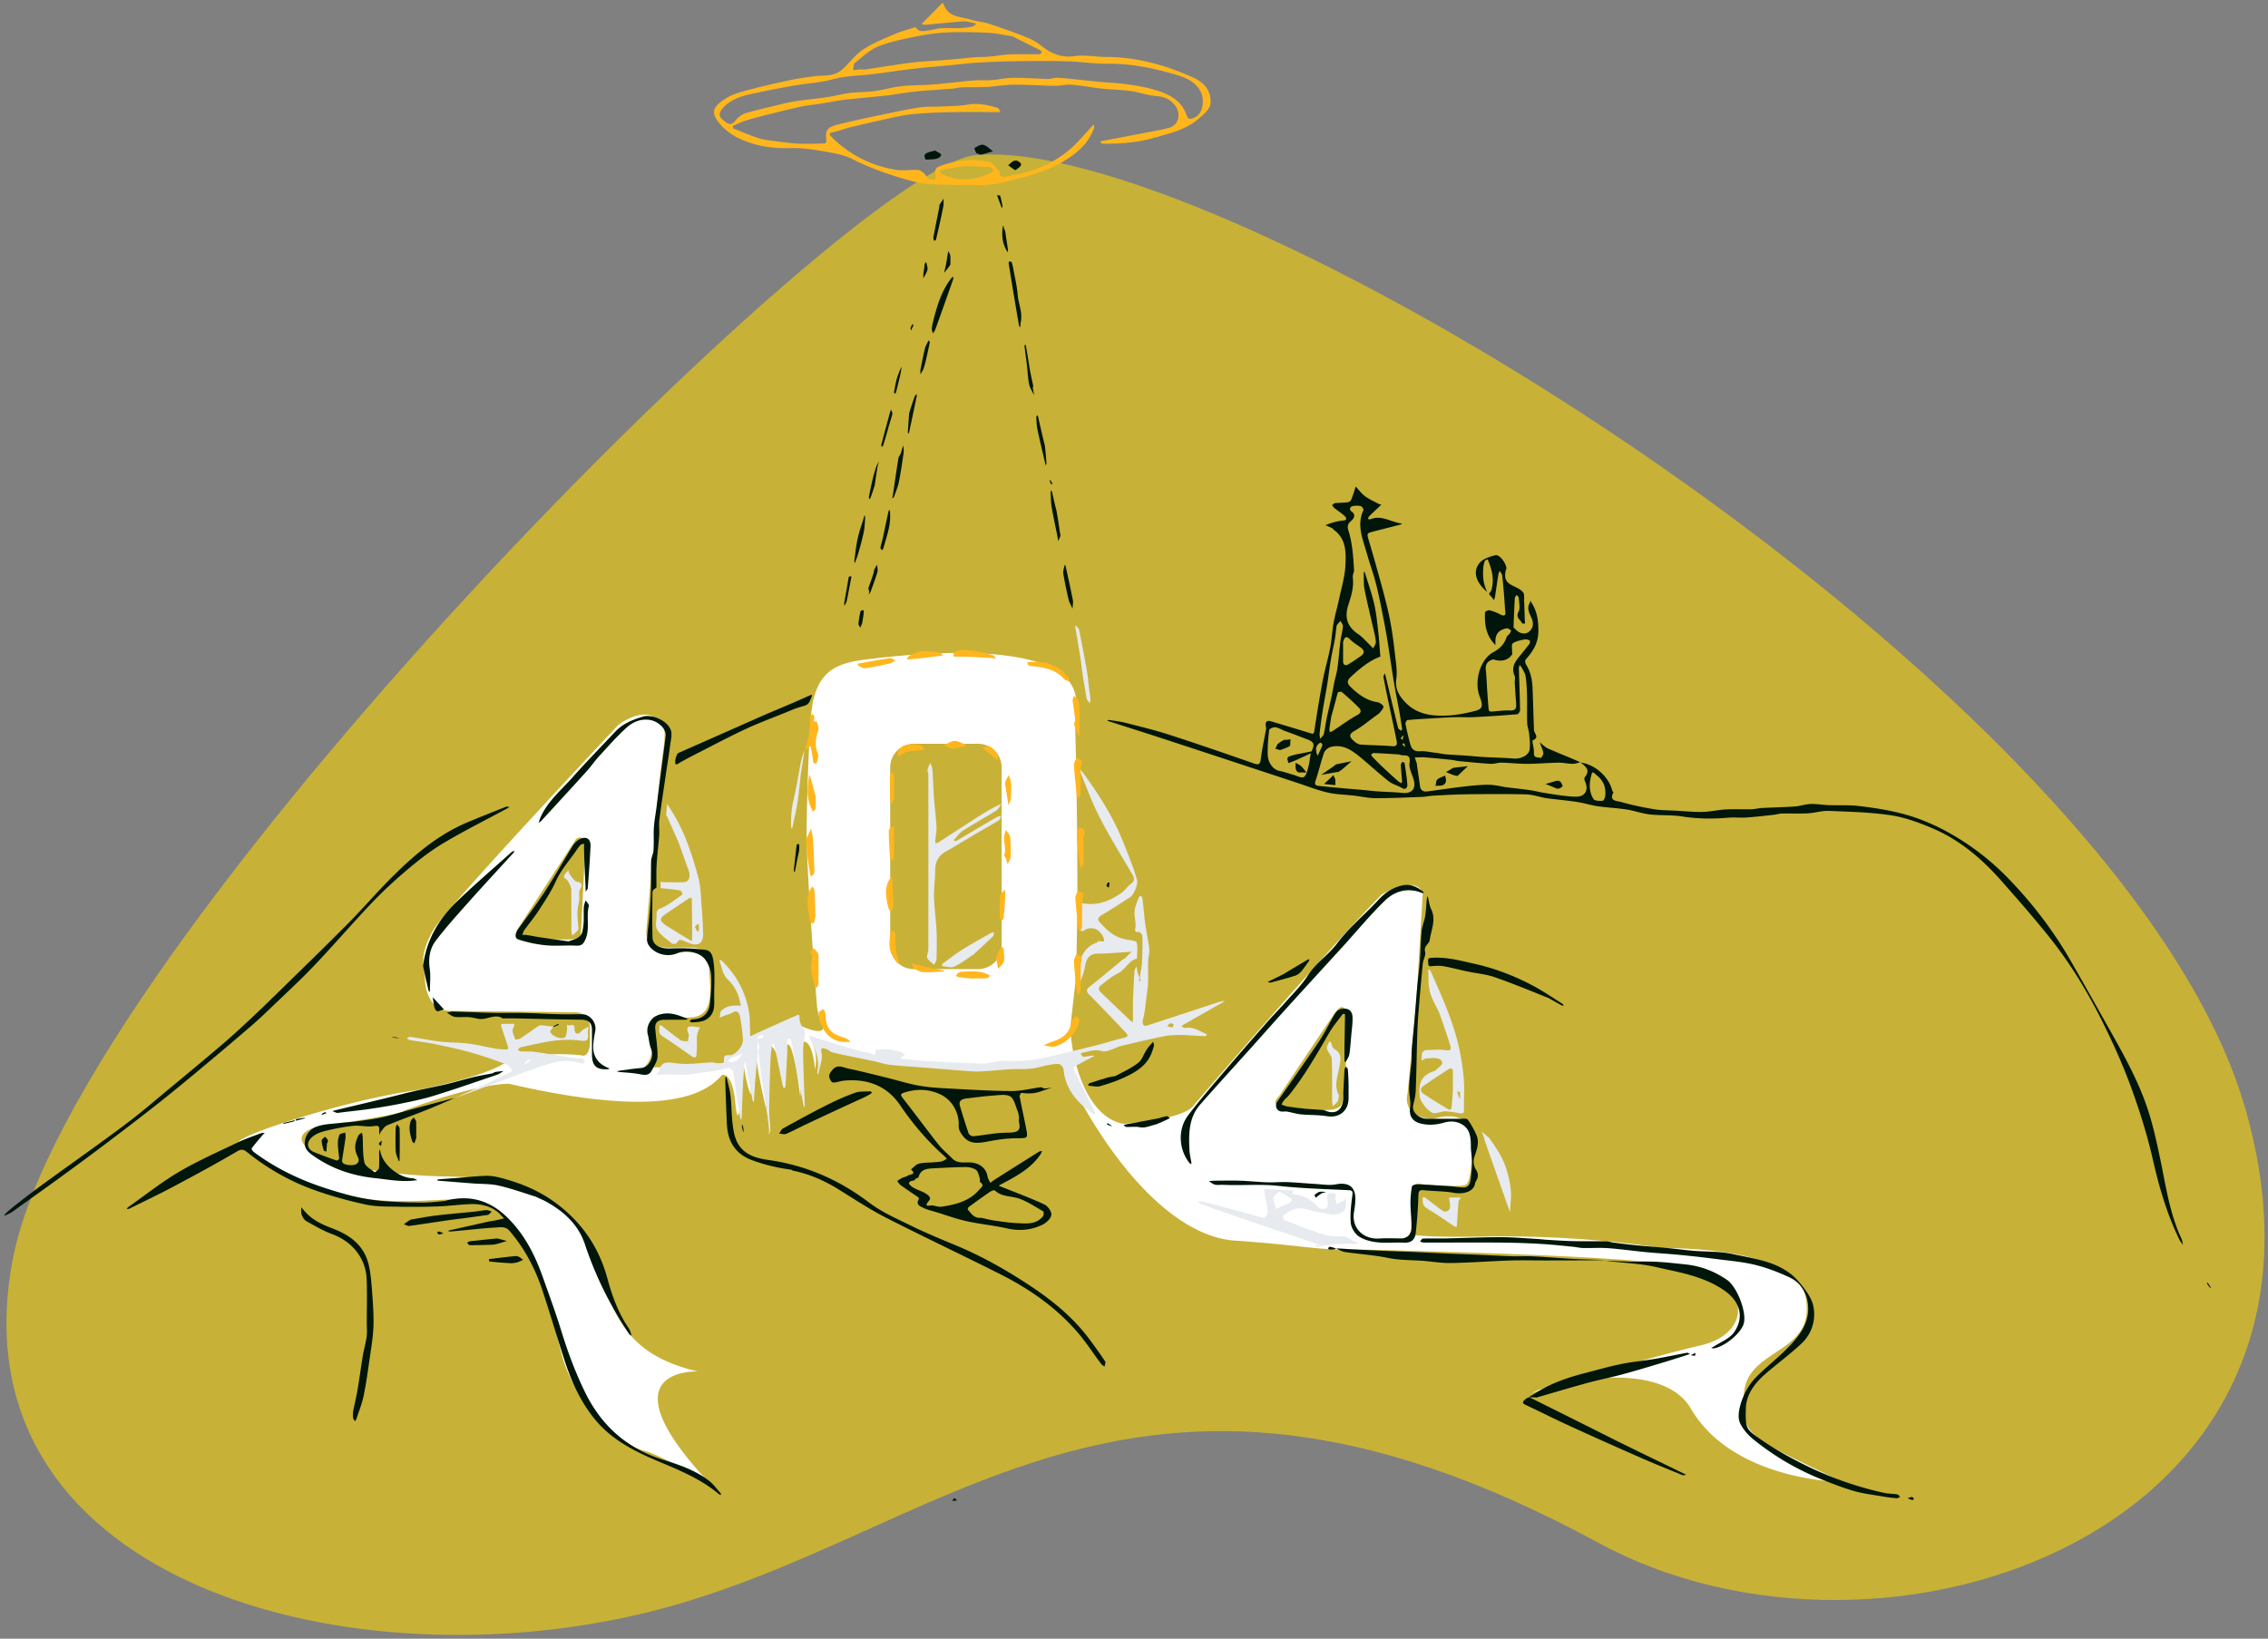 <svg width="512" height="370" fill="none" xmlns="http://www.w3.org/2000/svg"><rect width="100%" height="100%" fill="#808080" stroke="none"/><path fill-rule="evenodd" clip-rule="evenodd" d="M220.336 35.017C191.839 37.505 16.1 213.704 2.833 284.576c-13.265 70.874 72.469 95.929 141.324 79.957 68.854-15.976 109.773-74.293 216.7-16.168 64.537 35.084 173.482-2.559 146.008-98.088-27.471-95.529-230.095-220.192-286.529-215.26z" fill="#FFD600" fill-opacity=".57"/><path fill-rule="evenodd" clip-rule="evenodd" d="M353.244 312.274c8.453-2.523 22.188-6.527 30.619-8.481 12.851-2.979 10.487-15.463-2.641-17.79s-54.565-3.426-77.088-3.938c-6.309.27-11.158-.997-25.348-1.942-13.045-.869-28.114-15.968-39.944-41.568 0 0-23.085 5.584-51.577-2.435l-4.398-1.782s1.995 3.057 1.116 7.092c0 0-.536-8.11-3.579-5.877 0 0 .597 9.572.246 12.046 0 0-1.453-12.854-2.99-11.688 0 0 .086 5.702-1.019 8.849 0 0-.159-6.283-2.503-8.608 0 0-1.713 8.954-1.224 14.052 0 0-2.308-9.649-2.1-12.007 0 0-1.4 4.488-1.307 8.956 0 0-.777-1.135-1.748-7.338 0 0-.954-.608-.779 5.984.177 6.595-.56 8.061-1.011 2.979-.452-5.08-1.998-6.274-2.94-6.08-3.429 3.904-12.103 10.327-48.032 2.026 0 0-6.034-.511-24.02 6.138 0 0 1.418.491-19.545 3.571 0 0-9.699 2.444 3.983 8.071 0 0 10.248 2.85 24.897 3.121 14.648.269 26.186 2.561 32.163 15.174 5.978 12.615 5.748 24.39 25.108 28.877 0 0-22.603-1.096 3.479 26.148 0 0-10.944-7.059-15.778-8.296-4.836-1.238-15.349-9.877-18.456-21.649-3.107-11.773-7.017-29.142-16.313-33.836-9.293-4.694-29.285 7.044-56.533-13.882-2.353-1.235 24.391-9.897 40.046-11.994 0 0 13.419-2.504 19.291-5.757 0 0 5.748-3.29 17.895-2.142 0 0 2.446 1.223 1.908-5.222 0 0 .817-4.559-3.538-4.482l-27.873-.314s-5.321.388-5.768-6.982l-.291-3.221s-.892-2.992 2.28-8.24c3.174-5.248 41.666-46.136 41.666-46.136s4.513-3.498 7.764-1.912c3.251 1.586 2.974 3.153 2.122 9.502-.853 6.351-3.563 38.777-3.563 38.777s-.715 4.025 5.388 3.954c6.101-.07 8.751-.489 8.746 3.814-.004 4.303 1.839 11.494-3.993 11.912-5.832.417-10.078-2.904-9.268 3.803 0 0 1.551 4.861-1.415 7.485 0 0 11.13.059 18.372-1.046 0 0 9.2-9.736 16.108-8.754 0 0 6.171 3.16 5.982.613 0 0-1.263-2.571-1.427-4.92 0 0-2.418-30.795-2.324-39.428 0 0 .165-14.615.951-25.326.785-10.709 5.589-12.416 12.834-13.293 7.246-.877 26.199-2.983 38.099.569 11.898 3.55 8.642 11.238 8.762 15.166.12 3.928 1.017 40.212-.005 57.699 0 0-.357 3.004-.956 8.37s2.554 21.536 11.875 23.095c0 0 12.762-.842 15.566-3.875 0 0 30.207-35.247 42.711-47.907 0 0 7.96-4.649 9.255-.159 0 0-.946 15.443-1.397 23.671l-2.03 21.408s-1.636 5.344 5.718 5.801c0 0 8.582-3.185 8.772 4.809 0 0 .328 9.597-1.503 10.092-1.832.494-9.146-.104-9.146-.104s-3.056-1.072-2.952 1.832c.105 2.904-.145 8.894-.145 8.894s-3.647 1.335 17.239.982c20.888-.353 38.75 2.398 38.561 2.566-.188.167 31.293-1 33.383 11.504 2.092 12.505-13.038 11.022-13.983 21.202-.946 10.181 1.702 10.053 22.169 20.153 0 0-24.532-.131-34.139-16.547-4.954-8.466-19.37-7.68-28.485-5.799a1047.184 1047.184 0 00-7.414 2.241c1.034-.581 3.81-1.497 7.414-2.241zm-49.178-82.613s-.238-4.594-2.887-.723c-2.647 3.873-12.47 18.626-12.47 18.626s-1.937 1.806.197 2.131c2.133.327 10.16 1.436 12.426.71 2.265-.725 1.485-1.655 2.023-3.682.54-2.027.711-17.062.711-17.062zm-77.952-56.403a5.317 5.317 0 00-5.315-5.318H206.28a5.317 5.317 0 00-5.315 5.318v40.245a5.317 5.317 0 005.315 5.318h14.519a5.317 5.317 0 005.315-5.318v-40.245zm-96.066 16.18l-13.396 20.621c1.235 2.049 6.501 2.069 11.902 2.074.57 0 1.995-.366 2.542-.354l1.099-21.847c-.568-.884-1.271-1.113-2.147-.494z" fill="#fff"/><path fill-rule="evenodd" clip-rule="evenodd" d="M335.75 133.676c-2.508-2.081-3.351-4.559-1.783-6.521.775-.967 2.331-1.485 3.63-1.788.921-.214 2.365 1.74 2.483 2.939.013.128-.111.263-.142.401-.434 1.966 0 2.8 1.717 3.612.781.369 1.655.765 2.17 1.404.359.447.214 1.326.245 2.015.071 1.472.108 2.945.164 4.418.009.214.04.426.062.639-.242-.02-.651.035-.701-.074-.368-.806-1.491-1.251-.796-2.588.431-.828.108-2.063.059-3.112-.013-.244-.298-.475-.456-.713-.152.248-.422.489-.434.743a288.865 288.865 0 00-.282 6.579c-.003.106.214.212.313.33.896 1.055 2.25 1.431 3.143.702 1.051-.86 1.116-2.005.555-3.221-.49-1.061-1.072-2.127-.344-3.328.093-.158.099-.371.146-.558.071.166.124.347.223.498 1.305 2.023 1.612 4.214 1.559 6.62-.056 2.598-1.243 4.455-2.855 6.244-.177.195-.121.804.053 1.078 1.026 1.619 1.417 3.407 1.491 5.277.13 3.179.214 6.359.319 9.539.025.777 1.355 1.677-.276 2.362-.173.072.158 1.321.236 2.026.037.32.028.645.04.968.034 1.156 1.057.711 1.625 1.004.179-.388.57-.818.502-1.155-.165-.82-.54-1.597-.831-2.391.648.484 1.237 1.11 1.959 1.427 2.402 1.052 4.851 1.993 7.207 3.053-.654.182-1.233.383-1.807.368-1.041-.029-2.083-.286-3.122-.269-2.334.038-4.662.26-6.993.267-1.971.006-3.94-.224-5.911-.268-.778-.017-1.572.314-2.347.267-2.359-.142-4.715-.38-7.071-.604-.632-.06-1.255-.233-1.884-.298-1.969-.203-3.94-.402-5.912-.556-.769-.06-1.544.006-2.316.014.174.53.348 1.059.515 1.59.009.029-.043.075-.037.109.229 1.562.49 3.122.685 4.688.124 1.027.71 1.404 1.649 1.284 2.657-.34 5.304-.755 7.967-1.062 1.956-.225 3.927-.444 5.893-.443 1.379 0 2.752.393 4.132.576 1.72.227 3.447.391 5.164.636 1.057.152 2.096.437 3.15.604 1.847.292 3.698.611 5.558.779 1.06.095 2.346.255 3.174-.229 1.094-.64 1.15-1.967.536-3.193-.121-.248-.149-.723.003-.904 1.346-1.601.124-2.409-.948-3.278 3.252.411 6.376 3.206 7.154 6.38.031.131.295.293.27.338-1.147 2.019.825 1.927 1.671 2.169 2.436.695 4.932 1.225 7.433 1.639 1.668.276 3.389.246 5.087.341 1.972.111 3.946.324 5.915.278 1.727-.04 3.441-.466 5.17-.559 1.941-.104 3.891.003 5.838-.042.784-.018 1.565-.245 2.352-.286 2.471-.13 4.948-.168 7.412-.341 1.215-.086 2.409-.526 3.621-.566 1.401-.046 2.805.225 4.21.264 2.25.063 4.476-.063 6.757.203 3.063.357 6.076.818 9.058 1.55 4.957 1.217 9.507 3.319 13.835 6.038a57.907 57.907 0 0110.76 8.75c5.452 5.621 10.201 11.837 14.113 18.651 3.141 5.468 6.216 10.974 9.306 16.474 3.432 6.105 6.758 12.275 8.698 19.051.989 3.441 1.736 6.959 2.446 10.475 1.141 5.655 2.043 11.365 4.514 16.657.211.45.248.981.369 1.475-.279-.413-.611-.801-.828-1.245-2.805-5.739-4.557-11.798-5.977-18.027-1.267-5.562-2.991-11.052-4.947-16.415-1.851-5.065-4.079-10.015-6.491-14.844-3.32-6.648-7.173-13.021-11.811-18.843-3.506-4.397-7.222-8.633-10.942-12.85-4.418-5.006-9.452-9.293-15.652-11.911-2.988-1.263-6.128-2.43-9.312-2.906-4.619-.691-9.337-.794-14.017-.987-1.557-.063-3.131.464-4.706.548-1.941.105-3.89.004-5.834.045-.632.014-1.255.223-1.888.291-2.049.222-4.098.469-6.15.609-1.355.093-2.731-.083-4.079.037-3.506.312-6.975.27-10.475-.281-2.39-.377-4.864-.18-7.278-.453-1.755-.198-3.457-.84-5.208-1.11-2.145-.33-4.325-.418-6.473-.726-1.503-.216-2.973-.686-4.476-.935-1.683-.278-3.391-.435-5.087-.645-.778-.096-1.562-.158-2.334-.296-1.454-.261-2.895-.776-4.349-.813-4.374-.109-8.748-.075-13.122-.026-2.579.029-5.152.177-7.728.306-.89.045-1.773.258-2.663.291-3.484.129-6.975.297-10.462.287-1.637-.005-3.27-.393-4.91-.584-1.984-.23-4.015-.245-5.946-.7-2.377-.559-4.671-1.473-6.999-2.24-9.548-3.145-19.093-6.302-28.643-9.433-4.551-1.492-9.119-2.934-13.678-4.402-.145-.047-.274-.141-.411-.213.142-.031.291-.109.425-.087 1.225.195 2.469.323 3.667.63 3.28.837 6.582 1.622 9.8 2.662 6.434 2.08 12.829 4.284 19.211 6.514 1.212.423 1.442.135 1.591-1.043.288-2.262.79-4.495 1.187-6.744.037-.231-.056-.485-.081-.729-.099-.927.298-1.258 1.209-.985 2.942.88 5.887 1.753 8.819 2.664.586.183.828.273.949-.534.567-3.785 1.178-7.566 1.891-11.327.462-2.457 1.196-4.863 1.671-7.319.366-1.878.443-3.81.778-5.694.316-1.778.84-3.518 1.215-5.287.542-2.577 1.339-5.15 1.463-7.751.136-2.857.189-5.93-2.579-7.952-.164-.12-.27-.338-.446-.426-.49-.246-.999-.448-1.501-.668.633-.22 1.256-.476 1.9-.648.658-.176 1.33-.339 2.006-.383 1.175-.075.865-.64.354-1.11-.689-.629-1.495-1.125-2.226-1.709-.217-.173-.354-.448-.524-.677.226-.155.443-.421.685-.446.939-.096 1.888-.074 2.821-.188.297-.037.7-.306.806-.569.397-.975.691-1.991 1.023-2.991.688.733 1.289 1.582 2.086 2.17.958.709 2.074 1.202 3.134 1.771.164.089.375.086.567.125-.164.168-.325.34-.493.502-.753.72-1.54 1.405-2.25 2.164-.465.498-.186.831.387.614 2.409-.911 4.439.603 6.65.954.133.021.257.103.387.156-.133.05-.266.113-.403.148-2.024.521-4.051 1.034-6.076 1.556-1.562.403-1.509.393-.967 2.244a480.654 480.654 0 013.097 10.979c.648 2.416 1.265 4.848 1.724 7.306.468 2.506.778 5.046 1.063 7.583.195 1.724.486 3.503.254 5.191-.242 1.765.254 3.086 1.265 4.382 1.822 2.337 4.15 3.519 7.151 3.806 3.205.306 6.259-.188 9.303-.967 1.767-.453 1.934-1.114 1.1-3.27-1.261-3.25-.021-8.289 3.026-9.975 1.593-.882 2.501-1.82 3.047-3.402.124-.353.533-.598.766-.926.13-.182.279-.584.223-.626-.282-.212-.657-.513-.946-.464-1.869.323-2.681 1.404-2.548 3.238.016.195-.043.394-.065.591-.111-.158-.204-.329-.331-.471-1.805-2.001-2.084-4.448-1.963-6.981.01-.179.71-.52 1.011-.45a9.385 9.385 0 012.272.857c1.77.944 1.268-.509 1.228-1.212a172.144 172.144 0 00-.62-7.455c-.041-.39-.385-.748-.586-1.12-.109.312-.264.617-.313.938-.264 1.69-.493 3.385-.76 5.074-.034.225-.207.428-.319.641-.071-.167-.112-.364-.226-.495-.27-.312-.58-.594-.794-.965.233-.322.45-.546.53-.813.673-2.218.211-4.337-.607-6.418-.072-.182-.149-.361-.224-.542-.214.108-.542.167-.613.335-.18.425-.301.893-.348 1.354-.192 1.969-.058 3.896.875 5.695zm-30.069-4.813c-.106.527-.351 1.071-.285 1.577.266 2.116-.338 4.087-.977 6.026-.921 2.796-.381 4.988 2.142 6.674.939.628 1.696 1.532 2.526 2.323.31.297.586.629.878.945.223-.486.66-.986.632-1.455-.068-1.028-.353-2.044-.58-3.057-.663-2.949-1.398-5.882-1.983-8.846-.23-1.169-.137-2.402-.177-3.606-.006-.134.084-.272.13-.408.059.12.133.234.171.36.703 2.328 1.528 4.629 2.07 6.995.475 2.079.673 4.226.924 6.351.195 1.68.285 3.373.422 5.06.012.156.074.437.034.452-2.595.976-4.638 2.718-6.65 4.565-1.066.981-.765 1.615.066 2.409 1.689 1.617 3.515 2.946 5.917 3.327.515.081 1.194.52 1.358.96.121.318-.45.942-.787 1.367-.242.301-.605.509-.924.741-1.59 1.15-3.1 2.44-4.799 3.398-1.655.936-.886 1.64-.025 2.401.382.337.915.661 1.398.695 2.363.168 4.74.164 7.099.37 1.187.104 1.153-.561 1.014-1.264-.62-3.099-1.302-6.185-1.953-9.278-.35-1.685-.704-3.37-1.001-5.065-.047-.259.198-.569.307-.855.062.216.13.43.179.647.933 3.907 1.851 7.818 2.815 11.717.065.253.477.419.725.626.062-.165.193-.34.171-.493a147.702 147.702 0 00-.651-4.023c-.388-2.148-.831-4.287-1.19-6.439-.45-2.703-.828-5.417-1.259-8.123a149.347 149.347 0 00-.927-5.362c-.561-2.847-1.094-5.706-1.798-8.519-.604-2.419-1.475-4.769-2.151-7.171-.896-3.18-2.341-6.329-.732-9.723.084-.172-.344-.815-.623-.883-.567-.139-1.209-.121-1.791-.012-.704.131-.794.856-.369 1.149 1.351.928.406 1.846-.143 2.339-.781.703-.701 1.294-.453 2.105.868 2.83 1.07 5.761 1.25 9.003zm18.754 41.146c.629.104 1.252.252 1.885.302 1.643.13 3.292.207 4.938.323 1.249.088 2.495.231 3.745.301 2.247.125 4.501.152 6.742.338 1.547.128 3.372-.703 3.565-2.042.167-1.157 0-2.373-.109-3.555-.077-.821-.415-1.625-.44-2.443-.065-2.103.015-4.21-.037-6.315-.034-1.425-.115-2.859-.329-4.266-.102-.66-.545-1.273-.865-1.892-.117-.229-.322-.412-.486-.616-.056.282-.165.565-.158.846.089 3.113.22 6.226.272 9.341.007.324-.387.923-.632.943-3.233.268-6.47.484-9.712.648-1.51.077-3.032-.026-4.544.023-1.941.063-3.878.19-5.816.303-1.575.093-3.152.177-4.724.346-.183.02-.49.591-.44.846.319 1.581.669 3.16 1.119 4.709.288.992.874 1.567 2.123 1.474 1.181-.088 2.393.241 3.903.386zm-16.429 8.385c1.041.104 2.08.234 3.121.304 1.832.125 3.674.145 5.499.337 1.727.181 2.852-.593 2.645-2.299-.183-1.511-1.293-3.055-1.073-4.436.344-2.145-.983-1.612-1.981-1.823-.149-.031-.291-.12-.44-.129-1.882-.119-3.763-.239-5.645-.321-.204-.009-.418.222-.626.341.112.183.195.394.338.544.719.742 1.438 1.486 2.191 2.194a192.925 192.925 0 003.596 3.289c.211.189.493.299.741.445.053-.133.158-.269.149-.397-.09-1.217-.22-2.431-.285-3.65-.013-.257.207-.526.319-.79.183.096.508.17.527.292.251 1.661.527 3.324.632 4.997.022.317-.31 1.206-1.224.635-.924-.578-2.089-.815-2.933-1.478-2.207-1.738-4.271-3.654-6.435-5.446-1.934-1.601-3.986-3.052-6.696-2.342-.592.156-1.32.748-1.519 1.305-.74 2.096-1.209 4.289-1.946 6.387-.295.846.186 1.035.641 1.083 3.361.359 6.727.647 10.404.958zm29.139-29.501c-1.358.292-1.873 1.113-1.721 2.499.171 1.57.217 3.155.326 4.732.096 1.39.192 2.78.328 4.165.013.148.295.393.443.385 1.457-.072 2.917-.32 4.362-.254 1.448.065 1.451-.726 1.376-1.728-.108-1.474-.22-2.948-.307-4.424-.031-.567.174-1.218-.037-1.692-.691-1.543-.152-2.773.769-3.95.862-1.096 1.767-2.158 2.607-3.27.133-.175.099-.738.003-.775-.369-.147-.824-.277-1.196-.193-.899.205-1.891.367-2.598.886-.338.249-.118 1.267-.143 1.937-.009.182.087.414.006.541-.83 1.305-2.39 1.749-4.218 1.141zm-47.119 16.148c-.703-.291-1.388-.719-2.117-.821-.446-.063-1.351.327-1.386.597-.223 1.799-.372 3.622-.344 5.434.031 2.018 1.253 3.543 2.663 3.813 1.001.191 1.965.552 2.954.82.868.235 2.04.89 2.545.555.648-.43.84-1.644 1.088-2.559.292-1.077.242-2.281.685-3.276.71-1.593.571-2.094-1.14-2.712-1.563-.565-3.094-1.23-4.948-1.851zm11.16-10.869c.257-1.141.595-2.27.756-3.425.273-1.972.4-3.963.648-5.938.143-1.128.471-2.235.574-3.364.037-.396-.344-.83-.534-1.247-.275.31-.598.592-.809.942-.139.235-.13.565-.17.855-.109.8-.174 1.608-.319 2.401-.286 1.563-.648 3.113-.912 4.68-.304 1.796-.505 3.61-.793 5.409-.335 2.075-.741 4.139-1.07 6.215a121.064 121.064 0 00-.651 4.843c-.046.416.059.85.093 1.276.288-.341.738-.642.831-1.029.322-1.361.477-2.761.778-4.127.546-2.453 1.15-4.891 1.578-7.491zm-.62 7.453c-.155.988-.326 1.974-.456 2.965-.031.233.068.483.109.725.214-.085.446-.138.635-.262 1.829-1.198 3.59-2.525 5.502-3.569 1.067-.581.955-1.13.351-1.746-1.212-1.23-2.511-2.377-3.819-3.502-.152-.13-.853.031-.893.172-.468 1.675-.862 3.371-1.429 5.217zm2.635-16.614c0 1.427.006 2.854-.003 4.281-.007.807.505 1.134 1.221.695a57.786 57.786 0 002.787-1.853c.911-.636.837-1.294-.022-1.928-.79-.581-1.655-1.087-2.346-1.769-.769-.759-1.265-.929-1.637.574zm57.348 30.122c-.955-.907-1.07-.94-1.262-.26-.536 1.896-.645 3.852.459 5.559.269.42 1.361.413 2.067.385.214-.009.531-.738.571-1.16.17-1.719-.279-3.238-1.835-4.524zm-63.083-4.503c.36-.773.744-1.537 1.054-2.33.056-.148-.146-.451-.307-.604-.053-.051-.378.1-.515.23-.774.743-.762 1.622-.232 2.704zm18.754-3.881l.385.312c.093-.342.182-.684.276-1.026-.222.134-.443.269-.661.714zm1.008 1.863c-.074-.259-.148-.517-.218-.776l-.442.116c.161.272.323.544.66.66z" fill="#00160A"/><path fill-rule="evenodd" clip-rule="evenodd" d="M208.033 5.424c1.55-1.564 3.099-3.13 4.659-4.684.035-.036.272.032.29.092.997 3.173 3.986 2.896 6.353 3.64 1.368.429 2.845.518 4.2.977 3.121 1.06 6.252 2.125 9.268 3.443 1.58.691 2.843 2.09 4.401 2.861 1.638.81 3.345 1.222 5.362.919 2.317-.348 4.754.188 7.14.19 6.95.001 13.45 1.843 19.723 4.675 2.573 1.161 4.159 3.206 3.818 5.974-.149 1.205-1.599 2.38-2.679 3.312-2.895 2.496-6.593 3.32-10.127 4.322-3.426.97-6.999 1.31-10.581 1.296-.36-.002-.729.035-1.075-.035-.169-.034-.296-.273-.442-.42.176-.055.349-.129.53-.163 4.358-.832 8.718-1.655 13.075-2.492.632-.121 1.25-.313 1.879-.454 2.331-.523 2.743-3.277 1.606-4.853-.958-1.33-2.286-2.17-4.135-2.302-2.057-.147-4.064-.89-6.12-1.177-2.136-.298-4.311-.307-6.458-.54-2.273-.246-4.526-.697-6.802-.88-1.233-.1-2.496.271-3.743.254-3.128-.044-6.254-.277-9.379-.258-1.992.011-3.978.397-5.972.504-1.933.102-3.875.039-5.812.097-.631.02-1.254.24-1.887.29-2.808.225-5.623.365-8.425.647-2.189.22-4.356.653-6.544.902-3.14.357-6.295.59-9.433.96-1.881.221-3.741.616-5.613.911-1.428.225-2.877.34-4.287.642-2.425.52-4.831 1.133-7.237 1.736-1.697.425-3.397.853-5.068 1.37-1.045.322-2.043.802-3.045 1.248-.056.024-.019.538.075.575 1.859.755 3.708 1.542 5.611 2.169 1.088.358 2.261.484 3.407.638 1.804.244 3.613.518 5.428.606 2.049.1 4.107.019 6.16-.02.153-.003.447-.32.429-.457-.333-2.438-.02-3.16 2.546-3.808 4.231-1.07 8.518-1.922 12.791-2.823 2.039-.43 4.088-.84 6.153-1.104 1.447-.185 2.929-.079 4.393-.154 2.013-.104 4.053-.088 6.029-.432 2.335-.407 4.499.1 6.673.722.302.086.478.613.712.936-.324.008-.649.022-.974.022-3.272.001-6.545-.038-9.817.014-2.422.038-4.845.144-7.261.315-1.643.116-3.297.292-4.907.627-3.652.76-7.284 1.612-10.914 2.472-1.306.31-2.566.815-3.875 1.11-.902.204-1.153.33-.367 1.115 3.953 3.952 8.724 6.352 14.164 7.341 1.735.316 3.578-.004 5.365.086.465.024.955.443 1.345.782.365.318.536.9.929 1.132.443.26 1.039.261 1.568.376.022-.494.142-1.008.045-1.476-.171-.821.029-1.288.845-1.609 3.66-1.44 7.438-1.813 11.259-1.032.799.163 1.411 1.247 2.107 1.91.109.105.293.23.29.339-.031.853.336 1.232 1.291 1.084 5.771-.894 11.093-2.835 15.408-6.943 1.43-1.362 2.702-2.89 4.052-4.338.163-.173.363-.313.546-.468.002.28.085.59-.005.836-1.201 3.265-3.592 5.437-6.481 7.212-3.194 1.964-6.658 3.17-10.274 4.024-2.054.484-4.082 1.248-6.161 1.424-3.055.259-6.147.2-9.218.099-2.858-.094-5.817-.01-8.538-.735-4.744-1.265-9.424-2.817-13.861-5.068-1.947-.989-4.251-1.378-6.441-1.753-2.517-.432-5.097-.82-7.634-.74-4.145.134-8.115-.514-11.78-2.31-1.781-.873-3.522-2.298-4.654-3.914-1.454-2.076-.732-3.298 1.874-4.96 1.458-.931 3.238-1.43 4.936-1.891 3.049-.827 6.135-1.523 9.225-2.186 1.899-.407 3.828-.696 5.755-.953 1.328-.178 2.7-.086 4.006-.35.86-.173 1.77-.614 2.425-1.198 1.58-1.409 2.845-3.233 4.566-4.404 2.037-1.386 4.387-2.337 6.663-3.335 1.701-.745 3.501-1.267 5.334-1.81.734 1.272 1.831.85 2.787.758.964-.093 1.907-.44 2.87-.502 1.403-.09 2.817.015 4.224-.036a18.714 18.714 0 002.856-.324c.356-.068.655-.434.98-.664-.311-.08-.618-.182-.933-.237-.676-.118-1.366-.342-2.033-.292-2.848.215-5.688.522-8.533.77-.293.026-.6-.11-.901-.172zm28.674 12.422c.785-.104 1.58-.35 2.351-.285 2.994.248 5.978.611 8.969.9 2.196.213 4.41.277 6.59.59 2.147.307 4.311.68 6.377 1.318 2.964.915 5.726 2.318 6.823 5.527.401 1.172.841 1.028 1.721.7 2.143-.803 2.502-4.203 1.399-6.123-1.385-2.41-3.877-3.148-6.28-3.84-4.759-1.368-9.587-2.298-14.596-2.247-3.081.032-6.164-.467-9.251-.552-3.786-.104-7.577-.064-11.366-.012a191.39 191.39 0 00-8.602.314c-2.159.126-4.308.4-6.462.604-2.62.249-5.245.452-7.858.752-2.749.315-5.487.725-8.23 1.087a78.93 78.93 0 01-2.537.3c-1.799.178-3.612.263-5.397.534-1.61.244-3.18.752-4.787 1.023-2.142.36-4.316.535-6.454.914-3.276.581-6.547 1.203-9.793 1.934-2.287.515-4.491 1.276-6.15 3.125-.852.95-.995 1.856.012 2.659.819.653 1.696 1.616 2.806.187.528-.68 1.306-1.336 2.103-1.6 1.98-.656 4.031-1.1 6.062-1.593 1.745-.424 3.486-.89 5.255-1.176 2.426-.39 4.882-.584 7.312-.945 1.696-.251 3.36-.731 5.059-.944 1.854-.232 3.744-.176 5.595-.425 2.059-.277 4.076-.886 6.138-1.113 2.367-.26 4.767-.195 7.144-.387 3.012-.244 6.012-.641 9.023-.9 1.345-.114 2.71.012 4.058-.085 1.682-.122 3.356-.504 5.036-.518 2.539-.023 5.08.173 7.93.277zm-8.059-9.627c-1.831-.28-3.653-.716-5.493-.808-3.116-.155-6.248-.22-9.363-.082-2.361.104-4.733.45-7.051.923-2.863.586-5.786 1.145-8.474 2.232-1.943.786-3.588 2.363-5.267 3.71-.358.287-.293 1.104-.423 1.676.458-.066.914-.161 1.375-.19.532-.033 1.077.058 1.6-.018 3.406-.497 6.798-1.104 10.213-1.517 2.742-.332 5.512-.422 8.266-.652 2.156-.18 4.306-.417 6.46-.61.479-.042.966.017 1.447-.01.75-.044 1.499-.108 2.247-.186 1.284-.134 2.564-.371 3.85-.412 2.185-.069 4.373-.009 6.56-.035.209-.002.415-.23.622-.354-.119-.183-.195-.451-.364-.536-2.009-1.007-4.031-1.988-6.205-3.13zm-11.625 29.346c-1.404.259-2.81.511-4.212.782-.257.05-.499.176-.748.266.173.238.298.61.527.691 1.184.424 2.373.966 3.601 1.11 2.643.309 5.195-.208 7.566-1.462.23-.122.383-.389.573-.589-.264-.214-.515-.596-.792-.616a68.04 68.04 0 00-6.515-.182z" fill="#FFB61D"/><path fill-rule="evenodd" clip-rule="evenodd" d="M257.322 220.626c.158-1.037.4-2.071.457-3.115.11-2.012.153-4.03.127-6.046-.005-.363-.511-1.049-.728-1.025-1.258.131-.889-.475-.833-1.26.08-1.134-.317-2.305-.217-3.435.091-1.028.56-2.028.897-3.028.057-.167.298-.388.444-.382.154.01.406.246.425.407.242 2.031.407 4.071.681 6.096.245 1.814.684 3.602.875 5.419.096.919-.227 1.872-.257 2.817-.073 2.304.157 4.583-.223 6.925-.346 2.136-.403 4.325-1.004 6.44-.095.332.033.835.249 1.106.121.149.66.043.974-.059 5.461-1.78 10.915-3.584 16.376-5.367.292-.096.63-.062.946-.09-.273.168-.543.339-.819.497-2.803 1.593-5.607 3.18-8.407 4.776-.208.118-.385.289-.577.435.309.127.646.407.924.354 1.722-.314 3.046.699 4.5 1.276.146.056.254.215.379.327-.193.096-.391.282-.579.273-1.836-.081-3.669-.258-5.505-.273-1.265-.013-2.557.059-3.793.31a243.001 243.001 0 00-9.537 2.171c-1.012.248-1.948.798-2.955 1.083-.537.153-1.033.209-1.752-.012-1.236-.376-2.777.248-4.187.475-.086.013-.226.286-.197.32.179.217.403.571.604.565.631-.018 1.256-.189 1.888-.267.181-.025.377.075.566.115-.158.075-.319.14-.473.221-1.315.695-2.638 1.372-3.931 2.105-.178.102-.354.556-.274.717 1.54 3.143 3.121 6.264 4.683 9.394.114.227.15.497.222.745-.213-.08-.453-.121-.634-.245-3.098-2.155-5.582-4.77-6.382-8.627-.123-.593-.109-1.236-.349-1.773-.155-.345-.648-.745-1.003-.758-.797-.031-1.609.125-2.401.277-1.253.242-2.483.667-3.745.789-1.662.161-3.348.052-5.018.146-2.153.124-4.298.4-6.451.484-1.384.056-2.78-.09-4.167-.189-2.568-.19-5.133-.413-7.7-.615-2.804-.224-5.616-.373-8.41-.68-1.355-.149-2.675-.603-4.017-.885-2.996-.634-6.003-1.221-8.989-1.898-.584-.13-1.067-.714-1.652-.848-.506-.111-1.228-.468-.917.941.308 1.401-.403 3.028-.677 4.553-.022.121-.115.23-.174.341-.044-.186-.161-.394-.119-.562.482-1.931.027-3.754-.645-5.537-.303-.804-.758-1.549-1.131-2.325-.059-.125-.053-.28-.077-.42.146.056.29.121.439.165 3.575 1.099 7.146 2.211 10.729 3.282.759.227 1.558.37 2.348.432.538.046 1.693 1.369 1.48-.578.87-.074 1.748-.264 2.606-.192 1.074.087 2.14.348 3.19.612.327.083.59.419.882.639-.24.159-.475.326-.724.469-.148.084-.318.127-.478.19.176.074.347.192.53.214 1.666.186 3.33.425 5.002.518 4.425.246 8.851.482 13.279.6 1.201.031 2.407-.466 3.623-.553 1.473-.102 2.96.009 4.438-.047 1.216-.043 2.438-.133 3.638-.323 1.469-.236 2.926-.568 4.375-.912a667.145 667.145 0 009.764-2.373c2.02-.512 4.007-1.165 6.036-1.633 1.172-.271.689-.808.28-1.239-2.644-2.798-5.293-5.59-8.006-8.317-.746-.751-1.058-1.201-.053-1.993 2.546-2.013 5.021-4.112 7.529-6.171.107-.09.289-.09.385-.183.52-.503 1.024-1.022 1.534-1.534-.66.053-1.318.118-1.978.158-1.852.109-3.705.289-5.557.289-1.824 0-2.66.811-3.02 3.084-.134.844-.445 1.671-.73 2.487-.156.447-.427.857-.646 1.283-.156-.503-.474-1.019-.439-1.509.19-2.699.959-6.63 4.488-7.835.133-.047.226-.196.35-.28.411-.276 1.566.547 1.264-.599-.216-.823-.957-1.727-1.71-2.121-.655-.339-1.871-.32-2.461.087-1.328.919-1.236-.432-1.288-.792-.22-1.565-.281-3.152-.324-4.733-.005-.167.531-.546.744-.5 3.406.743 6.331-.413 9.039-2.304.786-.549 1.321-1.45 2.096-2.021 1.07-.789.707-1.497.187-2.385-2.435-4.162-4.979-8.267-7.188-12.546-1.705-3.304-2.973-6.834-4.421-10.269-.077-.183-.022-.423-.028-.636.146.146.314.276.435.441 3.271 4.461 6.289 9.083 8.533 14.157 1.082 2.446 2.002 4.965 2.957 7.465.365.956.636 1.947.929 2.928.274.919-.7 3.31-1.598 3.885-2.123 1.357-4.228 2.745-6.401 4.015-.851.497-.956 1.065-.395 1.665 1.458 1.555 2.976 3.074 5.146 3.639.249.065.5.124.749.186.837.208 2.276.246 2.394.662.326 1.143.098 2.444.089 3.683-1.938.394-2.565 2.472-4.245 3.282-1.391.671-2.601 1.733-3.852 2.674-.608.459-.669 1.068-.079 1.633 2.255 2.165 4.514 4.323 6.777 6.475.119.115.289.171.435.255.02-.146.058-.295.058-.441.004-1.5-.035-3.003.012-4.503.068-2.183.176-4.366.321-6.543.025-.382.316-.742.484-1.112.065.429.103.86.201 1.28.094.394.25.776.457 1.242.005.316-.067.556-.14.792.134.012.268.021.401.034l-.183-.904zm7.439 11.335l.195-.736c-.281-.056-.597-.215-.833-.137-.241.081-.404.394-.602.609.362.139.724.279 1.24.264z" fill="#E7EAEE"/><path fill-rule="evenodd" clip-rule="evenodd" d="M231.593 254.475c.509 2.664.508 2.515-2.211 2.534-2.154.015-4.328.335-6.45.745-2.983.571-4.638.456-6.139-2.137-.233-.4-.394-.928-.369-1.385.157-2.931-1.449-5.872-4.167-7.139-2.636-1.23-5.39-1.289-8.163-.385-.859.28-.818.565-.276 1.255 2.714 3.462 5.315 7.012 8.043 10.462.922 1.167 2.1 2.133 3.159 3.195 1.143 1.146 2.698.776 4.012.848 1.955.106 3.589 1.183 3.901 3.167.079.5.41.963.624 1.441.329-.242.644-.503.989-.723 3.314-2.099 6.631-4.196 9.957-6.279.213-.134.501-.149.754-.218-.109.249-.184.522-.333.746-2.114 3.155-5.326 4.891-8.551 6.608-.313.164-.622.338-.933.512.355.137.712.277 1.067.419 3.099 1.249 6.242 2.404 9.265 3.817.767.36 1.652 1.59 1.575 2.329-.083.804-1.08 1.779-1.918 2.199-2.576 1.285-5.303 1.515-8.173.863-2.973-.677-6.037-.947-9.013-1.609-2.381-.531-4.693-1.378-7.033-2.093-.916-.279-1.872-.487-2.723-.903-.755-.373-1.862-.752-1.035-2.031.044-.066-.106-.336-.228-.42-1.28-.891-2.588-1.745-3.854-2.655-.338-.245-.561-.646-.837-.975.369-.233.721-.5 1.111-.689.427-.208.945-.27 1.319-.54.431-.311 2.041-.159.69-1.385.585-.451 1.111-1.128 1.768-1.298 1.076-.28 2.237-.221 3.361-.317.612-.053 1.236-.072 1.827-.215.407-.099.767-.388 1.148-.59-.212-.22-.41-.453-.637-.655-3.786-3.369-7.031-7.176-9.883-11.387-3.024-4.466-7.502-6.112-12.803-5.571-.823.081-1.649.478-2.438.391-.338-.034-.814-.935-.806-1.438.008-.515.448-1.096.839-1.521 1.101-1.199 2.395-.395 3.562-.149 2.869.599 5.713 1.326 8.561 2.024 2.421.597 4.811 1.354 7.258 1.798 2.155.392 4.366.528 6.56.643 4.785.258 9.574.556 14.363.584 2.212.012 4.425-.581 6.643-.86.251-.031.533.276.799.276.56-.003 1.12-.105 1.679-.168-.818.271-1.645.513-2.452.811-1.448.534-2.918.574-4.427.345-.092-.013-.436.59-.385.854.431 2.245.926 4.478 1.403 6.869zm-24.8 11.645c-.194.155-.373.419-.584.45-1.317.177-1.191.78-.345 1.373.693.487 1.529.779 2.317 1.124.912.397 2.228 1.226 1.617 1.947-1.523 1.798.097 1.056.734 1.161.678.109 1.385.379 2.035.283 3.193-.478 6.283-1.224 8.525-3.866.487-.575 1.214-.966.172-1.686-.16-.112.012-.631-.088-.917-.226-.642-.361-1.493-.836-1.829-.627-.441-1.545-.649-2.336-.646-2.403.013-4.804.165-7.205.28-1.504.074-3.012.161-3.447 2.059-.015.065-.264.077-.559.267zm23.25-13.974c-.104-.438-.146-.907-.322-1.314-.489-1.133-.756-2.677-1.634-3.242-.91-.584-2.441-.317-3.688-.233-2.081.143-4.153.419-6.226.668-1.001.121-1.837.466-1.454 1.739.621 2.068 1.25 4.133 1.961 6.17.106.301.702.649 1.038.618 1.8-.171 3.586-.487 5.384-.683 1.041-.115 2.096-.099 3.145-.152 1.697-.087 2.179-.714 1.806-2.28-.074-.31-.01-.652-.01-1.291zm-8.525 22.824c.961.208 1.915.472 2.886.609 1.714.245 3.433.518 5.158.593 2.087.09 4.304.401 5.87-1.522.204-.248.232-1.034.079-1.124-1.731-1.018-3.437-2.152-5.302-2.844-1.841-.684-4.022-.361-5.624-1.888-.142-.137-.768.087-1.067.291a186.559 186.559 0 00-4.771 3.404c-.168.124-.344.559-.282.624.778.811 1.317 2.009 3.053 1.857zm-121.128-3.804c5.404-1.472 10.01-.245 13.994 3.593 3.903 3.764 6.302 8.4 8.086 13.418 1.459 4.105 2.976 8.198 4.253 12.36 1.452 4.732 3.161 9.331 5.338 13.781 3.762 7.695 9.59 12.829 17.804 15.341 3.567 1.093 7.134 2.341 10.151 4.652 1.021.782 1.799 1.885 2.673 2.853.077.084.039.271.054.414-.146-.066-.318-.1-.435-.199-4.085-3.453-8.953-5.422-13.806-7.469-5.267-2.22-10.362-4.797-14.114-9.328-3.278-3.96-5.371-8.568-6.941-13.419-1.7-5.248-3.256-10.545-4.988-15.784-1.64-4.963-4.047-9.527-7.475-13.509-.876-1.018-2.085-.751-3.162-.698-2.279.115-4.55.385-6.825.593-1.111.102-2.222.217-3.334.304-.183.013-.374-.087-.561-.133.173-.056.344-.128.521-.168a2142.84 2142.84 0 018.7-1.95c.446-.103.907-.137 1.355-.23.705-.146 1.406-.314 2.109-.472-.548-.55-1.036-1.18-1.655-1.63-1.795-1.301-3.884-1.699-6.042-1.603-2.424.109-4.839.432-7.264.519a158.57 158.57 0 01-8.912.065c-2.472-.053-5.007.022-7.397-.5-3.952-.86-7.887-1.941-11.69-3.313-5.477-1.975-10.51-4.863-15.069-8.521-.775-.622-1.253-.743-2.289-.131-4.716 2.776-9.538 5.376-14.37 7.95-3.253 1.73-6.585 3.31-9.887 4.947-.181.09-.422.056-.635.08.128-.145.233-.326.388-.434 3.799-2.677 7.454-5.599 11.446-7.95 4.279-2.515 8.857-4.531 13.343-6.683 1.675-.804 3.455-1.388 5.197-2.046.25-.097.555-.047.835-.065-.187.18-.392.344-.558.54-.824.975-1.658 1.941-2.423 2.959-.074.097.237.621.479.801 5.062 3.789 10.694 6.444 16.695 8.338 2.185.69 4.388 1.354 6.623 1.845 2.046.45 4.138.764 6.226.932 2.755.22 5.526.295 8.292.316 1.73.016 3.461-.183 5.27-.366z" fill="#00160A"/><path fill-rule="evenodd" clip-rule="evenodd" d="M171.145 237.395c-.207 2.053-.437 4.105-.613 6.161-.14 1.627-.211 3.261-.322 4.888-.009.14-.08.276-.123.413-.06-.109-.155-.214-.177-.332-.523-2.752-1.037-5.506-1.559-8.254-.025-.134-.106-.255-.161-.382-.048.136-.13.267-.14.407-.112 1.456-.239 2.912-.309 4.372-.125 2.593-.211 5.189-.32 7.785-.006.143-.067.28-.103.422-.068-.146-.171-.288-.198-.441-.341-1.981-.698-3.959-.996-5.946-.228-1.525-.302-3.075-.615-4.575-.071-.338-.944-.844-1.283-.742-2.522.78-5.154.817-7.697 1.295-2.61.494-5.139-.043-7.69.208-.562.056-.846-.04-.251-.54.079-.065.196-.134.213-.217.464-2.342 1.79-2.131 3.802-1.845 2.659.379 5.439-.103 8.167-.193.357-.012.719.156 1.076.146.646-.012 1.691.749 1.584-.847-.039-.575.193-1.007 1.152-.92 1.45.134 3.268-2.105 3.138-3.614-.143-1.662-.313-3.332-.641-4.963-.165-.823-.531-1.813-1.809-1-.512.327-1.157.441-1.738.662-.359.133-.711.286-1.067.432.113-.522.053-1.218.369-1.538 1.088-1.099 2.543-1.251 4.019-1.192.141.006.28.065.419.102-.044-.149-.108-.292-.13-.441-.321-2.139-1.285-4.058-2.794-5.481-1.262-1.186-1.319-2.689-1.875-4.065-.05-.127.015-.298.026-.45.147.065.325.1.434.202 2.252 2.183 4.001 4.717 5.099 7.658.786 2.108 1.279 4.298 1.253 6.571a4.005 4.005 0 000 .155l.071 2.683c.823-.382 1.642-.773 2.47-1.146 2.612-1.174 5.223-2.35 7.85-3.493.283-.124.826-.544.811.41-.011.686.194 1.524.613 2.04.963 1.189.49 2.317.34 3.587-.225 1.888-.102 3.819-.056 5.732.067 2.801.2 5.605.295 8.406.006.19-.071.382-.11.572-.065-.205-.15-.404-.191-.615-.342-1.72-.683-3.444-1.01-5.167-.294-1.553-.567-3.112-.854-4.665-.308-1.667-.614-3.332-.95-4.993-.013-.065-.332-.112-.497-.087-.146.022-.393.149-.395.236-.025 1.31.019 2.621-.026 3.931-.073 2.149-.192 4.295-.311 6.444-.012.205-.161.407-.246.609-.122-.168-.315-.32-.354-.503-.635-3.034-1.244-6.075-1.883-9.108-.047-.218-.273-.401-.416-.6-.064.208-.161.413-.186.624-.116.991-.271 1.982-.305 2.975-.129 3.733-.259 7.466-.3 11.201-.017 1.559.219 3.121.267 4.683.013.404-.248.817-.383 1.227.032-.354.113-.711.086-1.059a41.712 41.712 0 00-.307-2.872c-.36-2.416-.767-4.826-1.125-7.242a203.866 203.866 0 01-.721-5.391c-.094-.77-.111-1.547-.24-2.398.026-.434.229-.804.203-1.152-.024-.313-.301-.608-.466-.913.012.715.023 1.429.041 2.143 0 .003.095 0 .145 0zm-4.805 2.174c.457-.578.914-1.152 1.372-1.73-.677.267-1.353.534-2.03.798-.31.121-.637.208-.929.364-.166.09-.278.282-.414.428.195.149.393.429.584.423.371-.01.738-.177 1.417-.283zm5.89-5.9c-.426.118-.86.214-1.27.369-.064.025-.023.329-.031.503.415-.065.839-.096 1.237-.214.113-.034.148-.326.064-.658z" fill="#E7EAEE"/><path fill-rule="evenodd" clip-rule="evenodd" d="M325.21 280.56c-1.395 0-2.635.015-3.875-.009-.26-.007-.518-.153-.775-.233.223-.23.44-.652.673-.659 1.77-.056 3.546 0 5.319-.037 4.089-.084 8.178-.273 12.266-.276 2.682-.003 5.36.245 8.038.391.8.047 1.597.152 2.397.199 1.99.115 3.977.261 5.967.301 2.461.053 4.926-.003 7.387.028.527.006 1.048.224 1.578.292 1.739.22 3.475.447 5.22.618 2.375.236 4.755.407 7.13.633 1.916.184 3.822.447 5.738.609 2.929.245 5.936.096 8.779.717 5.471 1.196 11.351 1.758 15.263 6.546 1.299 1.59 2.719 3.435 3.075 5.351.562 3.031-.359 6.111-2.681 8.307-2.647 2.5-5.626 4.646-8.367 7.052-2.284 2.012-4.147 4.581-4.215 7.599-.112 4.798-.044 4.711 4.147 7.549 3.134 2.121 6.501 3.95 9.914 5.602a77.304 77.304 0 0017.068 5.922c.982.218 2.018.196 3.019.351.254.041.468.342.701.522-.258.127-.524.385-.769.363a35.606 35.606 0 01-3.134-.403c-2.148-.367-4.34-.615-6.429-1.205-2.474-.702-4.886-1.656-7.285-2.603-5.611-2.217-10.769-5.254-15.465-9.027-1.262-1.012-2.449-2.36-3.107-3.81-.48-1.059-.275-2.599.05-3.814.667-2.509 1.916-4.807 3.76-6.645 2.083-2.075 4.414-3.894 6.494-5.969 2.561-2.552 5.053-5.363 5.106-9.167.043-3.083-1.308-5.906-4.331-7.291-2.467-1.131-5.043-2.131-7.672-2.773-2.811-.687-5.735-.92-8.617-1.295-2.71-.351-5.425-.665-8.141-.929-2.597-.254-5.208-.394-7.802-.64-2.855-.273-5.698-.686-8.556-.897-1.885-.14-3.788.003-5.682-.04-.787-.019-1.565-.218-2.353-.292-2.306-.221-4.612-.478-6.922-.612a180.271 180.271 0 00-8.602-.311c-4.718-.049-9.436-.015-14.309-.015zM2.744 273.65c-4.986 2.823 1.545-2.326 7.786-6.863 5.954-4.328 11.974-8.564 17.864-12.977 3.468-2.599 6.75-5.447 10.093-8.211 3.739-3.089 7.469-6.192 11.168-9.331a165.455 165.455 0 005.66-5.05 372.899 372.899 0 006.886-6.58c5.448-5.329 10.924-10.626 16.291-16.036 3.526-3.553 6.782-7.378 10.341-10.894 4.893-4.838 10.14-9.255 16.569-11.98 2.944-1.248 5.922-2.414 8.895-3.592.193-.076.475.071.715.115-.196.109-.391.222-.589.329-4.689 2.524-9.455 4.917-14.039 7.62-2.777 1.639-5.386 3.62-7.865 5.692-2.925 2.447-5.764 5.03-8.398 7.785-4.491 4.701-8.72 9.651-13.202 14.359-3.143 3.304-6.514 6.388-9.801 9.549-1.357 1.308-2.722 2.609-4.148 3.838a845.549 845.549 0 01-10.092 8.565c-3.447 2.879-6.893 5.761-10.41 8.552-3.99 3.165-8.038 6.258-12.098 9.332a690.658 690.658 0 01-10.675 7.903c-3.606 2.624-7.248 5.202-10.951 7.875zm330.293-6.676c-.195 2.087-2.508 2.649-4.458 2.406-.734-.093-1.46-.245-2.197-.301-1.659-.13-3.323-.177-4.982-.332-.908-.087-1.159.13-1.19 1.124a106.257 106.257 0 01-.617 8.586c-.155 1.345-.958 2.212-2.561 2.128-2.024-.103-4.079.136-6.088-.078-1.441-.155-3.007-.55-4.185-1.335-.908-.606-1.726-1.947-1.825-3.031-.19-2.028.096-4.118.344-6.161.108-.873.167-1.199-.902-1.249-5.245-.245-10.506-.394-15.72-.965-4.175-.457-8.326-.038-12.483-.243-.636-.031-1.299.103-1.903-.04-.496-.115-.924-.528-1.381-.81.556-.028 1.111-.078 1.669-.081 1.826-.013 3.651-.056 5.474.009 2.015.068 4.024.289 6.039.357 1.525.05 3.053-.102 4.575-.043 2.111.081 4.216.295 6.327.413 1.519.087 3.091.376 4.548.096 2.817-.534 4.432.453 4.451 3.189.006 1.01-.133 2.028-.304 3.025-.604 3.574 2.021 6.273 5.782 6.009 1.593-.112 3.202-.025 4.804-.016 1.42.01 2.418-.931 2.421-2.562.003-1.767-.251-3.537-.263-5.304-.009-1.301.127-2.614.341-3.897.037-.223.79-.481 1.203-.466 2.452.103 4.904.264 7.356.432 1.01.068 2.015.276 3.022.286 1.308.015 1.569-1.003 1.686-2.025.14-1.211.295-2.432.295-3.649.003-1.199-.273-2.397-.267-3.596.013-2.32-.313-4.015-2.027-4.987-1.318-.749-2.641-.78-4.117-.357-1.767.506-3.608.633-5.443.108-1.628-.468-2.406-1.732-2.133-3.506.208-1.357-.232-2.801-.226-4.204.009-1.454.201-2.907.332-4.357.068-.739.213-1.475.254-2.217.046-.792-.044-1.59.021-2.379.177-2.211.416-4.416.608-6.627.22-2.534.397-5.074.629-7.608.177-1.969.453-3.931.602-5.903.164-2.183.164-4.382.381-6.559.115-1.149.62-2.254.803-3.403.211-1.317.254-2.662.381-3.991.019-.186.099-.369.152-.553.053.187.105.37.155.556.208.795.282 1.652.642 2.37 1.209 2.413.037 4.658-.295 6.981-.142.993-1.423 1.369-1.048 2.679.224.774-.434 1.764-.523 2.671-.351 3.54-.655 7.087-.94 10.633a111.282 111.282 0 00-.31 5.357c-.127 4.198-.176 8.4-.341 12.595-.043 1.168-.313 2.335-.579 3.478-.332 1.413 1.215 2.96 3.106 2.978 2.48.025 4.956 0 7.436.013.605.003 1.51-.156 1.752.161.781 1.019 1.385 2.196 1.934 3.369.769 1.652.195 3.326-.347 4.867-.431 1.223-.242 2.232.353 3.198.611.991.4 1.82-.223 2.761z" fill="#00160A"/><path fill-rule="evenodd" clip-rule="evenodd" d="M124.879 231.805c-.184.413-.755.947-.65 1.211.377.948 2.472 1.758 3.263 1.218.382-.258.414-1.1.508-1.693.067-.422-.027-.869-.049-1.307.264.835 1.826-.621 1.757 1.081-.037.916.568 1.605 1.567.5.404-.448 1.049-.677 1.584-1.007-.051.556-.188 1.118-.135 1.662.116 1.189-.044 1.692-1.522 1.503a23.797 23.797 0 00-5.927-.013c-2.618.323-5.197.976-7.784 1.525-.228.047-.398.37-.594.565.225.115.445.317.677.333 1.102.068 2.221-.007 3.309.146 3.013.425 6.011.953 9.02 1.409.522.078 1.094-.087 1.59.05.258.075.399.565.593.867-.273.096-.597.341-.812.27-2.504-.864-5.045-.646-7.454.111-3.749 1.177-7.411 2.634-11.102 3.997-3.315 1.224-6.617 2.478-10.003 3.72 1.984-.931 4.056-1.841 6.106-2.798 2.164-1.012 4.309-2.065 6.458-3.105.145-.071.253-.22.378-.332-.431-.475-.775-1.187-1.309-1.385-2.552-.951-5.129-1.86-7.749-2.599-2.71-.767-5.469-1.376-8.228-1.948-1.937-.403-3.913-.618-5.866-.95-.245-.04-.457-.276-.685-.422.286-.106.59-.339.855-.298 2.259.341 4.501.816 6.768 1.08 2.053.243 4.143.168 6.193.423 2.059.258 4.084.776 6.132 1.127.9.155 1.821.196 2.734.245.066.003.254-.369.209-.512-.519-1.643-1.077-3.273-1.606-4.913-.032-.102.091-.36.151-.363a24.173 24.173 0 011.703-.016c.676.016 1.655-.388.843 1.066-.311.559.27 1.633.524 2.447.015.049.807-.01 1.114-.208 1.39-.907 2.73-1.892 4.105-2.823.186-.128.469-.18.699-.162.854.075 1.705.196 2.635.298zm-6.587 8.695l1.28-.931c.113-.081.228-.159.342-.236-.239-.016-.556-.137-.702-.028a2.683 2.683 0 00-.92 1.195z" fill="#E7EAEE"/><path fill-rule="evenodd" clip-rule="evenodd" d="M178.585 264.101c-3.136-.419-6.046-1.117-8.871-2.167-2.877-1.071-4.704-3.087-5.363-6.071-.261-1.183-.273-2.425-.328-3.646a645.228 645.228 0 01-.309-8.564c-.006-.212.116-.423.178-.634.074.177.175.348.215.531.286 1.298.67 2.587.813 3.9.23 2.106.206 4.242.466 6.345.172 1.397.413 2.878 1.04 4.111 1.407 2.767 4.165 3.602 6.954 3.994 8.474 1.183 15.982 4.44 22.815 9.623 2.875 2.183 6.299 3.677 9.573 5.279 3.257 1.593 6.62 2.978 9.97 4.37 6.061 2.521 11.755 5.757 17.18 9.387 4.671 3.124 9.064 6.702 12.548 11.214 1.409 1.826 2.737 3.72 4.033 5.63.166.242-.084.77-.142 1.167-.256-.192-.573-.338-.758-.586-1.769-2.364-3.377-4.867-5.296-7.102-4.85-5.643-10.859-9.835-17.454-13.158-8.586-4.329-17.29-8.422-25.854-12.794-3.603-1.838-7.007-4.081-10.443-6.229-3.294-2.062-6.77-3.624-10.59-4.385-.085-.016-.149-.14-.377-.215zm-39.756-98.827c1.762-1.898 3.987-2.768 6.268-3.457 2.094-.632 5.564.901 6.322 2.976.373 1.02.011 2.342-.134 3.513-.256 2.052-.608 4.091-.908 6.137-.522 3.562-1.074 7.119-1.529 10.689-.145 1.137.044 2.314-.037 3.464-.158 2.263-.456 4.517-.586 6.78-.097 1.668-.008 3.348-.043 5.019-.002.124-.363.211-.504.366-.165.177-.384.41-.386.618-.023 3.431-.081 6.866.01 10.297.048 1.795 1.789 2.569 4.099 2.479 2.643-.103 5.329-.038 7.941.335 1.545.224 1.665 2.099 1.801 3.279.275 2.363.08 4.786.083 7.18.002 1.593.243 3.254-.95 4.565-.412.453-1.001.844-1.582 1.018-.795.236-1.659.261-2.496.326-.176.013-.368-.192-.553-.295.22-.142.438-.403.659-.406 2.283-.031 3.761-1.295 3.973-3.64.191-2.105.398-4.236.261-6.332-.078-1.202-.606-2.521-1.32-3.503-1.256-1.726-4.35-2.254-6.462-1.388-2.228.91-5.099.065-6.349-1.931a2.448 2.448 0 01-.348-1.392c.152-1.884.423-3.76.587-5.645.15-1.73.267-3.463.307-5.199.052-2.26-.04-4.521.041-6.779.029-.801.52-1.58.564-2.384.092-1.685-.053-3.385.051-5.069.095-1.543.397-3.072.595-4.609.213-1.656.402-3.316.617-4.972.481-3.698.995-7.392 1.45-11.093.205-1.676-1.775-3.458-3.752-3.69-2.051-.241-3.763.567-5.131 1.812-2.189 1.993-4.153 4.238-6.162 6.424-.976 1.062-1.789 2.275-2.758 3.346-3.41 3.769-6.855 7.507-10.292 11.251-.152.165-.361.277-.544.413.053-.213.084-.434.161-.638 1.477-3.923 4.695-6.512 7.357-9.508 3.114-3.503 6.393-6.859 9.679-10.357z" fill="#00160A"/><path fill-rule="evenodd" clip-rule="evenodd" d="M300.953 274.271c-2.024-.335-4.014-.605-5.905-1.201-2.161-.68-3.803.155-5.378 1.391-.112.087.083.938.3 1.025 2.527 1.012 5.056 2.027 7.642 2.872 1.683.55 3.369 1.028 5.276.755.958-.137 2.073.841 3.118 1.307.285.127.586.221.877.332-.344.041-.688.112-1.032.115-1.466.013-2.935-.077-4.389.028-1.37.096-2.722.401-4.086.587-.211.028-.446-.102-.669-.161.185-.047.371-.097.561-.137.313-.068.626-.127.939-.193-.295-.04-.602-.034-.877-.127-5.71-1.925-11.423-3.847-17.124-5.798-3.029-1.037-6.039-2.127-9.053-3.211-.277-.099-.503-.338-.753-.515.359-.012.74-.115 1.073-.031 2.676.683 5.342 1.394 8.007 2.112 1.876.506 3.742 1.027 5.608 1.552.592.168 1.225-.91 1.06-1.851-.254-1.462-.533-2.919-.765-4.384-.013-.066.334-.283.508-.274 1.665.081 3.326.181 4.985.305.477.034 1.432-.326.855.832.264.037.53.068.794.112 1.816.289 3.376 1.028 4.637 2.428.391.432 1.091.926 1.575.857.824-.112 1.212-.702.989-1.757-.121-.562-.567-1.904 1.029-1.882.896.012.874.31.704 1.043-.103.438.223.972.356 1.463.462-.249.93-.488 1.383-.752.248-.143.474-.326.71-.49-.028.276-.112.559-.081.826.248 2.133-1.135 2.577-2.874 2.822zm-13.562-3.804c.211.836.425 1.668.636 2.503.707-.304 1.413-.605 2.114-.913.391-.171.809-.31 1.147-.556.211-.152.434-.686.421-.695-.92-.6-1.816-1.301-2.83-1.658-.335-.122-.982.649-1.488 1.319z" fill="#E7EAEE"/><path fill-rule="evenodd" clip-rule="evenodd" d="M102.56 247.953c-2.142.932-4.347 1.898-6.583 2.789-2.84 1.13-5.72 2.158-8.541 3.329-.566.233-.979.882-1.408 1.385-.184.214-.231.547-.341.826-.033-.348-.12-.702-.09-1.043.094-1.078-.238-1.118-1.289-.96-1.464.221-3.02-.217-4.507-.075-2.004.193-3.998.6-5.964 1.053-1.058.246-2.179.596-3.044 1.218-1.783 1.279-1.612 2.981.192 3.701 1.641.658 3.3 1.267 4.969 1.851.151.053.621-.261.614-.385-.065-1.112-.272-2.217-.296-3.326-.016-.702.086-1.469.379-2.09.143-.304.84-.348 1.287-.509.025.41.12.826.063 1.22-.237 1.674-.524 3.335-.774 5.006a.918.918 0 00.118.565c.344.569 2.323.783 3.054.351.942-.556.49-1.397.217-1.978-.76-1.615-.418-3.08.337-4.531.138-.264.475-.425.72-.633.065.276.172.549.188.829.116 1.99-.01 4.034.418 5.956.193.866 1.459 1.512 2.304 2.174.064.05.923-.55.957-.895.122-1.229.043-2.478.053-3.72.001-.192.07-.382.107-.574.066.202.156.4.194.608.54 2.892 4.151 5.835 7.235 5.941.374.016.74.276 1.109.425-.344.041-.688.09-1.033.125-2.879.288-5.689-.271-8.533-.572-5.01-.534-9.594-2.031-13.745-4.919-1.263-.878-2.361-1.692-2.091-3.475.268-1.767 1.452-2.863 2.925-3.335 1.605-.515 3.374-.534 5.076-.736 1.16-.136 2.331-.167 3.487-.326 1.996-.273 4.004-.515 5.968-.947 2.19-.481 4.335-1.171 6.503-1.758 2.805-.757 5.613-1.503 8.42-2.251.42-.112.845-.208 1.345-.314z" fill="#00160A"/><path fill-rule="evenodd" clip-rule="evenodd" d="M324.823 228.467c-.751-1.556-1.643-2.981-2.031-4.531-.387-1.54-.273-3.208-.363-4.819-.006-.103.115-.211.18-.32.143.202.329.382.425.602 1.249 2.895 2.573 5.761 3.698 8.702.949 2.475 1.817 4.999 2.437 7.571a53.925 53.925 0 011.267 7.847c.208 2.326.013 4.686.059 7.03.016.68-.155.935-.837.826-1.069-.173-2.135-.385-3.214-.447-.617-.034-1.249.199-1.876.308-.291.049-.592.164-.871.121-1.165-.174-3.01-2.516-3.162-3.665-.356-2.701.124-4.847 3.079-5.791.576-.183 1.041-.748 1.522-1.18.951-.86.155-1.537-.478-1.711-.855-.233-1.832-.072-2.749.009-.335.028-.648.304-.971.466.028-.59-.046-1.211.118-1.758.087-.279.589-.599.915-.615 1.512-.062 3.053-.195 4.535.025 1.252.187 1.02-.624.877-1.093-.772-2.515-1.646-5.003-2.56-7.577zM328 245.935c0-1.239-.037-2.481.009-3.717.044-1.075-.415-1.184-1.184-.684a201.235 201.235 0 00-5.459 3.637c-.806.562-.812 1.295.025 1.841a198.806 198.806 0 005.66 3.531c.121.072.599-.133.611-.242.146-1.348.233-2.702.338-4.366zm1.643 2.174c-.018-.531-.029-1.066-.08-1.597 0-.015-.378-.006-.58-.009.158.587.317 1.174.66 1.606z" fill="#E7EAEE"/><path fill-rule="evenodd" clip-rule="evenodd" d="M289.639 226.915c1.94-2.255 4.073-4.258 5.595-6.652 1.798-2.832 4.634-4.612 6.566-7.189 2.79-3.717 6.364-6.615 9.473-9.987 1.454-1.574 3.221-2.723 5.341-3.18 1.789-.388 3.295.339 4.662 1.422.072.056.062.211.09.323-.139-.015-.291 0-.415-.049-3.184-1.271-6.088-.413-8.348 1.788-3.264 3.18-6.185 6.717-9.253 10.099a1279.76 1279.76 0 01-3.289 3.602c-3.286 3.606-6.585 7.198-9.858 10.816-2.681 2.966-5.332 5.963-8.004 8.941-3.757 4.186-7.564 8.328-11.27 12.561-2.571 2.938-2.59 6.577-2.417 10.201.047.994.303 1.975.452 2.963.014.09-.05.192-.079.285-.134-.102-.299-.18-.399-.307-2.414-3.081-2.63-7.596-.266-10.717 2.32-3.065 4.83-5.99 7.324-8.918 3.36-3.954 6.77-7.86 10.186-11.764 1.24-1.419 2.551-2.776 3.909-4.238z" fill="#00160A"/><path fill-rule="evenodd" clip-rule="evenodd" d="M153.088 189.961c-.88-1.916-1.681-3.755-2.486-5.591-.058-.132-.223-.253-.215-.371.054-.834.141-1.667.217-2.5.387.62.774 1.241 1.163 1.86 2.841 4.516 4.444 9.552 5.843 14.626.618 2.245.613 4.667.812 7.015.167 1.969.262 3.944.311 5.919.053 2.083-1.212 2.844-3.192 2-.571-.243-1.146-.482-1.737-.665-.465-.146-.66.134-1.034.693-.131.198-.882.251-1.105.068-1.176-.96-2.515-1.86-3.31-3.096-.496-.77-.142-2.099-.145-3.177-.002-.727-.109-1.233.969-1.665 1.767-.704 3.294-2.015 4.89-3.12.038-.025-.264-.851-.482-.889-1.261-.229-2.545-.338-3.822-.478-.208-.022-.42-.003-.629-.003l.006-1.549c.195.052.389.155.585.155 1.548.012 3.098.053 4.644-.006 1.263-.05 1.614-1.311.995-2.926-.788-2.052-1.472-4.145-2.278-6.3zm-2.712 19.02c1.605.987 3.21 1.978 4.817 2.962.318.196.645.373.967.559.035-.347.102-.695.1-1.04-.015-2.875-.04-5.748-.086-8.62-.001-.044-.371-.174-.468-.109-1.91 1.261-3.829 2.512-5.693 3.838-1.165.829-1.08 1.363.363 2.41zm6.509.31c.184.364.367.727.551 1.087.126-.105.358-.208.361-.316.012-.494-.042-.988-.071-1.482-.281.134-.561.267-.841.711zm69.128-27.792c-.359.618-.626 1.23-1.092 1.519-2.497 1.552-5.076 2.973-7.555 4.552-.762.486-1.301 1.325-1.938 2.005-.068.072-.113.166-.168.251.243.002.538.096.721-.008 1.299-.74 2.571-1.527 3.858-2.288a464.853 464.853 0 015.24-3.063c.276-.158.621-.195.934-.288-.156.349-.215.855-.483 1.021-1.678 1.039-3.407 1.991-5.109 2.991-2.286 1.343-4.533 2.757-6.852 4.039-1.802.997-2.47 2.46-2.461 4.46.01 1.975-.31 3.953-.253 5.922.074 2.506.45 4.999.567 7.502.101 2.152.05 4.314-.004 6.469-.01.419-.339.832-.522 1.248-.541-.497-1.283-.904-1.559-1.522-.216-.484.232-1.229.233-1.86.017-13.188.015-26.378.004-39.567-.001-.359-.26-.744-.188-1.071.121-.552.411-1.066.63-1.596.166.531.439 1.053.478 1.593.151 2.058.189 4.124.339 6.182.163 2.245.46 4.481.584 6.728.054.983-.191 1.981-.277 2.974-.021.243.048.494.076.741.249-.098.523-.158.744-.3 3.223-2.076 6.424-4.184 9.662-6.237a40.522 40.522 0 014.391-2.397z" fill="#E7EAEE"/><path fill-rule="evenodd" clip-rule="evenodd" d="M362.409 284.519c-4.613.078-9.226.078-13.835.078-2.598 0-5.202-.072-7.796.018-4.458.15-8.913.504-13.37.563-2.39.031-4.78-.448-7.176-.559-2.288-.106-4.545-.115-6.829-.581-3.206-.658-6.498-.867-9.743-1.335-.692-.1-1.343-.488-2.009-.823 1.296.028 2.594.155 3.893.229 2.245.122 4.489.218 6.733.314 2.657.112 5.313.202 7.97.314 2.192.093 4.383.211 6.578.307 2.604.112 5.211.202 7.815.314 2.244.096 4.488.233 6.733.298 1.562.05 3.134-.056 4.693.025 3.184.161 6.361.435 9.545.596 2.262.112 4.532.115 6.798.242zm-241.405-14.285c-2.881-.919-5.651-1.909-8.499-2.549-1.878-.419-3.869-.329-5.808-.478-2.601-.202-5.202-.413-7.802-.624-.089-.007-.172-.081-.258-.122.11-.062.216-.167.33-.177 1.439-.114 2.878-.208 4.317-.319 2.068-.159 4.133-.392 6.204-.469 1.016-.038 2.07.083 3.059.329 4.444 1.102 8.676 2.761 12.42 5.434 6.069 4.338 10.145 10.052 12.135 17.344 1.081 3.962 2.467 7.884 4.854 11.331.212.308.315.696.441 1.056.071.202.084.426.123.637-.171-.152-.383-.28-.508-.466-4.233-6.298-7.578-13.012-9.978-20.238-1.474-4.441-4.815-7.456-8.861-9.67-.669-.366-1.393-.63-2.169-1.019zm182.507-33.771c.046-2.583.096-5.012.121-7.44 0-.031-.441-.146-.487-.081-1.032 1.373-2.161 2.696-3.022 4.174-2.843 4.869-5.596 9.794-9.157 14.198-.323.397-.751.714-1.082 1.108-.239.286-.403.637-.602.96.403.146.8.36 1.215.422 1.355.208 2.713.385 4.074.522 1.224.121 2.455.164 3.682.258.304.024.623.055.896.173 2.325 1.019 3.99-.114 4.061-2.723.056-2.164.189-4.329.31-6.493.016-.249.186-.485.282-.73.164.211.45.41.468.63.096 1.081.14 2.168.168 3.252.021 1.034-.01 2.068.003 3.102.043 3.102-2.139 4.677-4.848 4.236-1.935-.317-3.931-.227-5.893-.416-1.054-.103-2.087-.448-3.137-.625-.518-.087-1.095.081-1.578-.074-.949-.305-1.188-1.407-.589-2.261 3.106-4.453 6.252-8.878 9.287-13.378 1.234-1.832 2.216-3.832 3.304-5.76.527-.938 1.045-1.755 2.353-1.78 1.405-.028 1.944.795 1.99 1.895.056 1.397-.167 2.807-.288 4.207-.124 1.41-.211 2.823-.431 4.217-.087.563-.474 1.081-.747 1.609-.034.068-.208.065-.319.096-.009-.202-.031-.403-.034-.605-.003-.845 0-1.69 0-2.693zM79.698 318.756c.34-1.739.737-3.31 1.01-4.907.437-2.555.764-5.133 1.192-7.689.244-1.453.675-2.878.871-4.338.139-1.034.027-2.102.027-3.155 0-3.276.105-6.558-.025-9.828-.19-4.758-3.271-8.525-7.79-10.18-2.008-.736-3.885-1.857-5.767-2.9-.478-.267-.877-.86-1.076-1.391-.202-.544-.113-1.193-.15-1.798.328.378.654.757.986 1.13 1.68 1.888 3.95 2.857 6.207 3.72 3.947 1.512 7.022 3.845 8.04 8.121.496 2.08.635 4.254.795 6.397.189 2.54.38 5.093.286 7.63-.09 2.403-.51 4.801-.853 7.189-.4 2.801-.779 5.611-1.35 8.378-.36 1.751-1.05 3.435-1.604 5.143-.073.226-.214.428-.323.642-.159-.239-.408-.459-.455-.717-.077-.416-.02-.86-.02-1.447zm48.668-106.204c1.363-.525 2.85-.714 3.142-2.376.123-.701.229-1.409.257-2.117.043-1.084-.034-2.177.031-3.258.03-.519.268-1.022.412-1.531.255.441.809.96.719 1.311-.644 2.493.322 5.13-.799 7.598-.456 1.003-.885 1.395-2.016 1.339-2.303-.112-4.63.133-6.918-.084a28.705 28.705 0 01-6.166-1.304c-.933-.308-.707-1.41-.162-2.18 2.072-2.919 4.26-5.764 6.214-8.761 2.163-3.316 4.096-6.782 6.181-10.151.367-.592.909-1.177 1.512-1.501 1.537-.826 2.615-.172 2.536 1.541-.146 3.159-.385 6.317-.623 9.472-.02.27-.323.515-.495.773.003-.28.019-.559.007-.838-.084-1.876-.182-3.752-.259-5.627-.05-1.212-.074-2.423-.101-3.637-.005-.236.031-.477.048-.716-.275.084-.629.088-.809.268-.383.38-.692.836-1 1.284-1.57 2.285-3.479 4.425-4.595 6.915-1.086 2.429-2.537 4.556-3.953 6.736-.965 1.484-2.113 2.847-3.148 4.288-.227.317-.327.724-.486 1.09.307.003.62-.031.92.016 1.007.158 2.006.363 3.013.515 2.126.323 4.255.624 6.538.935zm234.043 72.122c2.758.028 5.527.289 8.279.193 3.289-.115 6.51.286 9.759.621 3.49.363 6.599 1.543 9.445 3.518 2.263 1.565 4.421 7.205 3.782 9.761-.546 2.198-4.309 5.338-6.848 5.695-.17.025-.365-.093-.548-.146.176-.075.372-.121.527-.224 1.577-1.053 3.605-1.792 4.631-3.239 2.322-3.276 1.528-6.85-2.083-9.403-3.723-2.63-8.072-3.739-12.456-4.676-1.993-.426-3.974-.951-5.989-1.215-2.82-.372-5.666-.546-8.499-.885zM183.19 157.397c-.892 2.451-1.05 1.483-4.605 2.978-3.385 1.423-6.855 2.653-10.181 4.198-4.073 1.894-8.038 4.024-12.045 6.06-.854.434-1.688.907-2.536 1.355-.421.222-1.007.708-1.244.577-.427-.237.108-2.352.568-2.555 5.628-2.485 11.262-4.955 16.882-7.457 6.014-2.678 6.467-2.705 12.474-5.396.26-.117.535-.203.803-.304a1.726 1.726 0 01-.116.544zm198.36 148.316a256.912 256.912 0 01-5.871 1.861c-3.109.931-6.212 1.878-9.346 2.726-2.638.714-5.332 1.233-7.967 1.95-3.856 1.053-7.684 2.205-11.525 3.311-.065.018-.146-.038-.22-.041-.521-.012-1.042-.025-1.559-.034.496-.295 1.007-.568 1.491-.882 3.419-2.22 7.21-3.528 11.122-4.54 2.734-.708 5.456-1.497 8.221-2.065 2.517-.515 5.093-.736 7.629-1.168 2.446-.416 4.87-.944 7.312-1.391.189-.034.422.177.713.273zM76.21 251.292c-.292-.025-.505-.134-.724-.23-.132-.056-.274-.087-.41-.131.111-.062.216-.149.336-.177 3.478-.835 6.96-1.652 10.436-2.493 2.566-.618 5.118-1.295 7.688-1.891 2.349-.547 4.723-.979 7.069-1.531 2.124-.503 4.217-1.14 6.34-1.649 1.39-.336 2.81-.55 4.211-.839.226-.043.418-.264.643-.301.633-.106 1.275-.162 1.914-.236-.497.289-.963.665-1.495.848-4.711 1.602-9.411 3.242-14.16 4.717-2.457.764-4.996 1.289-7.521 1.798-2.527.512-5.077.925-7.63 1.292-2.197.313-4.412.503-6.696.823zm287.48 73.404a905.112 905.112 0 009.107 4.469l7.226 3.512c.214.105.425.217.636.329-.279.028-.602.165-.831.071-3.184-1.301-6.37-2.583-9.517-3.965a1143.552 1143.552 0 01-15.952-7.143c-3.261-1.493-6.463-3.108-9.706-4.636-.728-.348-1.28-.574-.344-1.36.506-.422.791-.568 1.439-.245 5.955 2.965 11.909 5.928 17.942 8.968zM95.508 218.142c.727-5.984 3.609-10.714 7.732-14.676 3.978-3.826 8.175-7.422 12.285-11.108.161-.143.419-.177.632-.264-.103.183-.176.394-.313.543-3.318 3.646-6.677 7.255-9.955 10.934-2.574 2.888-5.18 5.77-7.521 8.845-1.356 1.779-1.696 3.996-1.355 6.328.232 1.587.047 3.236.039 4.857 0 .14-.08.276-.121.413-.073-.158-.176-.307-.215-.475a243.562 243.562 0 01-1.208-5.397zm12.089 11.8c-.732-.102-1.306-.267-1.887-.295-1.031-.049-2.084.103-3.092-.059-.622-.099-1.176-.627-1.76-.962.482-.078.966-.236 1.445-.221 2.921.078 5.839.227 8.759.286 2.393.049 4.789-.031 7.181.022 2.593.055 5.183.223 7.776.288 1.825.05 3.652-.012 5.477.019 1.794.028 3.251 1.991 2.882 3.764a26.6 26.6 0 00-.424 2.826c-.254 2.577.797 4.412 3.185 5.45.174.077.35.149.525.22-.186.05-.37.14-.558.149-2.52.118-3.47-.814-3.47-3.391v-5.279c0-1.941-.726-2.512-2.656-2.528-4.831-.037-9.661-.186-14.492-.286-.947-.018-1.895-.003-2.843-.003-.051 0-.116.022-.153-.003-1.915-1.245-3.827.68-5.895.003zm242.025-4.58c-4.123-1.643-8.131-3.317-12.226-4.73-1.972-.68-4.117-.854-6.175-1.289-1.783-.375-3.544-.86-5.335-1.173-.868-.153-1.795-.109-2.675-.007-.965.112-.726-.496-.806-1.024-.131-.839.288-.842.948-.879 3.252-.19 6.37.652 9.47 1.344 4.591 1.025 8.999 2.708 13.166 4.913 2.34 1.239 4.535 2.755 6.788 4.161.115.072.149.28.217.429-.173-.047-.369-.056-.524-.14-.93-.5-1.847-1.015-2.848-1.605zm-154.918 22.591a900.18 900.18 0 00-12.719 5.904c-1.511.714-2.984 1.512-4.521 2.161-.44.186-1.043-.022-1.572-.047.278-.394.469-.95.849-1.161 3.27-1.801 6.546-3.599 9.879-5.282 2.083-1.05 4.227-2.013 6.421-2.792 1.048-.376 2.276-.248 3.424-.32.13-.006.272.186.409.286-.13.105-.248.233-.391.317-.537.319-1.082.624-1.779.934z" fill="#00160A"/><path fill-rule="evenodd" clip-rule="evenodd" d="M336.137 256.881c1.696 2.367 3.246 4.671 4.036 7.429.682 2.369 1.138 4.723.853 7.192-.084.72-.078 1.453-.115 2.18-.273-.733-.561-1.46-.822-2.199a19362.71 19362.71 0 01-4.959-14.061c-.016-.047.012-.109-.003-.152-.199-.578-.4-1.152-.602-1.724.512.419 1.023.839 1.612 1.335z" fill="#E7EAEE"/><path fill-rule="evenodd" clip-rule="evenodd" d="M146.346 233.979c-.751-2.167.52-4.363 2.772-4.968 2.095-.566 3.978.164 5.857.934.116.047.221.121.331.183-.189.041-.378.118-.567.122-1.668.009-3.336-.016-5.005.012-1.205.019-1.911.658-1.823 1.885.152 2.14.575 4.279.529 6.409-.023 1.059-.781 2.131-1.301 3.149-.697 1.367-1.849.994-3.035.777-1.402-.255-2.844-.292-4.268-.429-.193-.019-.383-.071-.574-.109.199-.065.394-.167.599-.195 1.633-.218 3.263-.488 4.903-.609 1.785-.127 2.994-2.49 2.228-4.276-.363-.845-.44-1.814-.646-2.885z" fill="#00160A"/><path fill-rule="evenodd" clip-rule="evenodd" d="M219.89 215.424c-1.537 1.025-2.926 2.125-4.489 2.845-.733.338-1.805-.062-2.722-.127.029-.184-.009-.457.097-.534 1.451-1.075 2.873-2.202 4.4-3.159 2.111-1.323 4.301-2.518 6.466-3.751.223-.127.502-.155.756-.23-.065.317-.022.746-.213.929-1.379 1.344-2.806 2.639-4.295 4.027zm-61.842 16.614c-1.136 1.503-.596 3.152-.728 4.705-.029.351-.059.705-.06 1.059-.005 1.379-.664 1.022-1.377.525-2.119-1.472-4.193-3.012-6.371-4.388-1.113-.705-.511-1.655-.686-2.494.193.056.425.062.574.174 1.411 1.081 2.773 2.227 4.23 3.239.413.286 1.093.186 1.651.264.062-.596.356-1.295.144-1.767-.656-1.463-.085-1.736 1.221-1.553.491.072.986.109 1.402.236zm171.734 38.352c-.13.344-.493.596-.517.879-.155 1.652-.23 3.313-.338 4.968-.022.295-.081.587-.124.876-.248-.124-.512-.224-.741-.376-1.981-1.307-3.906-2.717-5.955-3.903-1.125-.652-.896-1.553-.927-2.478.171.003.394-.066.505.018 1.343 1 2.632 2.075 4.005 3.025.682.472 1.699-.124 1.674-.919-.018-.69-.155-1.376-.241-2.065.861-.035 1.72-.069 2.659-.025z" fill="#E7EAEE"/><path fill-rule="evenodd" clip-rule="evenodd" d="M92.795 275.358c2.152-.388 4.22-.751 6.302-.993 2.726-.317 5.464-.528 8.195-.802.848-.087 1.687-.292 2.536-.335.381-.022.777.214 1.166.332-.296.264-.563.711-.891.761-2.375.363-4.764.649-7.148.963-.897.115-1.796.226-2.691.36-2.624.391-5.244.817-7.875 1.164-.383.05-.813-.251-1.221-.388.383-.276.761-.559 1.152-.823.116-.08.264-.108.475-.239z" fill="#00160A"/><path fill-rule="evenodd" clip-rule="evenodd" d="M128.676 199.82c-.291-.55-.503-1.077-.891-1.307-.566-.339-.581-.652-.259-1.103.233-.326.505-.621.76-.931.13.36.179.785.407 1.062.485.593 1.036 1.537 1.608 1.574 1.322.084 1.016 1.14.797 1.438-.545.736-.29 1.388-.294 2.13-.005 1.031-.399 2.056-.447 3.09-.05 1.09.115 2.189.177 3.282.017.311.127.718-.022.91-.373.482-.87.867-1.317 1.292-.069-.4-.197-.798-.2-1.198-.016-3.093-.001-6.189-.022-9.282-.002-.267-.193-.535-.297-.957zm173.595 47.512c-.106.578-.115 1.059-.335 1.407-.263.416-.704.721-1.066 1.071-.05-.391-.143-.782-.143-1.176-.018-3.171.04-6.345-.074-9.509-.025-.69-.682-1.342-.992-2.034-.115-.255-.177-.631-.072-.86.332-.727.732-1.947 1.154-.01.068.298.403.603.691.783 1.612 1.009 1.184 2.413.933 3.903-.347 2.069-1.333 4.168-.096 6.425z" fill="#E7EAEE"/><path fill-rule="evenodd" clip-rule="evenodd" d="M251.742 242.985c1.861-.985 3.692-1.808 5.225-3.016.885-.695 1.252-2.027 1.918-3.03.404-.609.934-1.131 1.408-1.69.445.724.071 1.342-.155 2.05-1.01 3.167-3.554 4.704-6.291 5.968-1.768.82-3.636 1.451-5.511 1.988-.753.217-1.643-.044-2.469-.103-.095-.009-.182-.13-.272-.202.149-.136.276-.341.452-.4 1.317-.435 2.639-.854 3.969-1.245.511-.153 1.047-.215 1.726-.32z" fill="#00160A"/><path fill-rule="evenodd" clip-rule="evenodd" d="M181.762 169.388c.232-1.112.645-2.207.826-3.34.215-1.353.205-2.74.358-4.105.034-.303.341-.574.522-.86.129.308.34.61.365.926.033.407-.513.986.51.973.139-.002.57 1.323.39 1.879-.566 1.754-.909 3.409-.112 5.208.235.529-.064 1.31-.175 1.966-.028.166-.261.389-.424.412-.126.017-.387-.221-.417-.379-.155-.788-.245-1.589-.374-2.383-.067-.413-.169-.819-.256-1.228-.378.31-.757.621-1.213.931z" fill="#FFB61D"/><path fill-rule="evenodd" clip-rule="evenodd" d="M245.852 155.414c.103.852.233 1.546.299 2.246.034.361-.046.733-.074 1.1-.254-.312-.671-.593-.737-.941-.391-2.051-.711-4.116-1.033-6.179-.133-.847-.185-1.707-.32-2.553-.399-2.496-.824-4.988-1.228-7.484-.021-.132.061-.28.095-.421.261.36.677.688.758 1.085a358.07 358.07 0 011.727 9.074c.23 1.296.345 2.611.513 4.073z" fill="#E7EAEE"/><path fill-rule="evenodd" clip-rule="evenodd" d="M210.513 73.121c.936-3.737 1.913-7.302 4.242-10.298.117-.15.287-.261.432-.39-.008.226.039.472-.033.676a859.609 859.609 0 01-2.329 6.609c-.56 1.571-1.12 3.142-1.699 4.706-.112.303-.313.572-.473.857-.108-.316-.286-.628-.306-.949-.022-.347.104-.703.166-1.21z" fill="#00160A"/><path fill-rule="evenodd" clip-rule="evenodd" d="M181.994 189.884c0-.258-.033-.377.005-.462.353-.781.719-1.556 1.08-2.333.155.76.4 1.514.449 2.28.149 2.358.229 4.721.319 7.082.01.288-.018.614-.15.86-.135.251-.417.422-.635.63-.081-.323-.186-.64-.238-.966-.183-1.152-.375-2.304-.512-3.459-.138-1.155-.214-2.32-.318-3.632zm55.721 46.502c-.738-.065-1.398-.208-2.057-.351.583-.27 1.145-.618 1.755-.798 2.282-.68 4.055-1.811 4.433-4.419.057-.391.392-.786.691-1.084.145-.146.546-.168.757-.074.183.08.394.416.368.611-.374 2.832-3.008 5.522-5.947 6.115z" fill="#FFB61D"/><path fill-rule="evenodd" clip-rule="evenodd" d="M181.607 169.388c-.222 1.801-.564 3.597-.811 5.405-.28 2.059-.406 4.14-.727 6.192-.307 1.968-.775 3.911-1.179 5.864-.018.085-.102.158-.155.236-.05-.134-.141-.267-.145-.402-.061-1.991.041-3.944.52-5.913.686-2.819 1.09-5.706 1.655-8.555.19-.955.506-1.885.842-2.827z" fill="#E7EAEE"/><path fill-rule="evenodd" clip-rule="evenodd" d="M184.862 228.467c.399-.27.721-.466 1.044-.661.142.354.4.705.411 1.062.114 3.791 1.664 4.661 4.245 5.434.406.121.79.348 1.146.584.121.081.125.338.183.515-.146-.059-.297-.177-.437-.164-3.43.289-5.264-1.693-6.391-4.584-.25-.639-.194-1.4-.201-2.186zm35.183-81.515c1.48.292 2.89.638 4.277 1.057.204.062.303.471.451.72-.243-.049-.483-.128-.727-.142-1.933-.112-3.866-.226-5.8-.309-.892-.038-1.788 0-2.681-.013-.134-.002-.387-.127-.383-.142.085-.323.11-.809.324-.919.502-.258 1.096-.458 1.652-.457.937.002 1.873.179 2.887.205z" fill="#FFB61D"/><path fill-rule="evenodd" clip-rule="evenodd" d="M230.353 73.121v.777c-.104-.112-.278-.212-.3-.338a938.587 938.587 0 01-2.353-14.132c-.02-.133.112-.29.173-.436.183.08.487.12.527.246.176.552.296 1.125.399 1.697.332 1.847.792 3.686.932 5.55.163 2.166 1.272 4.243.622 6.636z" fill="#00160A"/><path fill-rule="evenodd" clip-rule="evenodd" d="M184.087 206.885c-.11.357-.116.643-.18.913-.059.248-.18.478-.274.717-.237-.102-.658-.171-.681-.31-.42-2.46-1.224-4.932-.021-7.394.116-.24.33-.426.499-.64.141.251.39.494.407.751.134 1.96.224 3.923.25 5.963zm56.263-53.412c-1.888-2.256-4.411-2.748-7.025-3.031-.387-.041-.812-.047-1.136-.223-.183-.099-.197-.512-.286-.783.218.026.439.089.654.072 2.58-.195 5.008.208 7.082 1.879.571.46 1.079 1.013 1.545 1.581.169.206.131.581.187.879-.314-.099-.629-.197-1.021-.374zm-57.116 63.737c0-.671.213-1.36-.04-1.671-.734-.9.32-.978.515-1.434.358.466 1.003.916 1.026 1.397.111 2.233.065 4.475.03 6.714-.005.301-.27.596-.415.894-.165-.276-.398-.537-.484-.835-.464-1.602-1.01-3.199-.632-5.065zm29.527-69.171c-2.502.336-4.926.6-7.352.846-.237.025-.485-.057-.728-.09.179-.218.32-.496.545-.644 1.335-.882 2.815-1.25 4.407-1.116.9.075 1.803.169 2.69.33.201.037.345.389.438.674z" fill="#FFB61D"/><path fill-rule="evenodd" clip-rule="evenodd" d="M112.247 279.628c.826.193 1.498.385 2.17.578-.766.23-1.527.478-2.3.686-.37.096-.761.149-1.145.162-1.648.055-3.297.108-4.946.102-.201-.003-.399-.376-.599-.574.23-.112.451-.292.69-.32 1.99-.227 3.983-.426 6.13-.634z" fill="#00160A"/><path fill-rule="evenodd" clip-rule="evenodd" d="M244.612 189.263c0 2.017.027 3.88-.025 5.741-.009.341-.339.673-.521 1.009-.128-.379-.33-.749-.372-1.137-.232-2.136-.476-4.272-.597-6.416-.031-.548.369-1.121.571-1.682.412.253 1.057.426 1.177.779.148.44-.136 1.027-.233 1.706zm-.327 14.321c0 2.017.027 3.881-.024 5.741-.01.341-.34.674-.522 1.009-.128-.379-.329-.748-.372-1.136-.232-2.137-.476-4.273-.597-6.417-.031-.548.369-1.12.571-1.681.412.252 1.058.426 1.177.778.149.44-.136 1.027-.233 1.706zm-.326 14.321c0 2.018.027 3.881-.025 5.741-.009.342-.339.674-.521 1.009-.128-.378-.33-.748-.372-1.136-.232-2.137-.476-4.273-.598-6.417-.031-.547.37-1.12.571-1.681.412.253 1.058.426 1.177.778.149.44-.135 1.027-.232 1.706zm0-44.358c0 2.017.027 3.881-.025 5.741-.009.341-.339.674-.521 1.009-.128-.379-.33-.748-.372-1.137-.232-2.136-.476-4.272-.598-6.416-.031-.548.37-1.12.571-1.682.412.253 1.058.427 1.177.779.149.44-.135 1.027-.232 1.706z" fill="#FFB61D"/><path fill-rule="evenodd" clip-rule="evenodd" d="M261.041 253.854c-1.357.31-2.464.937-3.821.658-.956-.196-1.986-.013-2.98-.056-.205-.009-.399-.264-.598-.407.204-.065.403-.152.611-.189 2.329-.438 4.662-.851 6.988-1.301.72-.14 1.414-.42 2.136-.535.22-.034.493.264.742.41-.198.109-.39.23-.594.326-.774.37-1.552.73-2.484 1.094z" fill="#00160A"/><path fill-rule="evenodd" clip-rule="evenodd" d="M193.851 150.368a3.311 3.311 0 01-.261-.514c2.412-.424 4.819-.881 7.24-1.24.406-.06.874.3 1.314.465-.409.248-.788.624-1.23.723-1.858.42-3.728.8-5.609 1.09-.426.066-.916-.286-1.454-.524z" fill="#FFB61D"/><path fill-rule="evenodd" clip-rule="evenodd" d="M289.794 219.927a386.72 386.72 0 015.4-3.229c.118-.069.276-.072.415-.103-.046.143-.056.314-.139.432-.571.795-1.113 1.618-1.752 2.354-.341.391-.818.757-1.305.913-1.823.574-3.67 1.068-5.518 1.562-.21.056-.474-.069-.716-.112.193-.109.379-.23.577-.323.986-.475 1.971-.944 3.038-1.494zm-86.41-117.615c.181-.697.363-1.24.545-1.782.025.575.139 1.163.059 1.724-.312 2.186-.623 4.376-1.059 6.54-.235 1.164-.709 2.283-1.111 3.409-.052.147-.318.217-.484.322.063-.147.161-.289.184-.442.433-2.882.842-5.767 1.301-8.645.055-.345.37-.648.565-1.126z" fill="#00160A"/><path fill-rule="evenodd" clip-rule="evenodd" d="M242.442 163.488c.103-.421.32-.699.291-.95-.168-1.477-.418-2.946-.582-4.424-.034-.312.179-.651.277-.978.315.271.815.486.914.821.773 2.607.19 5.288.332 7.934.007.126-.098.258-.151.388-.05-.133-.097-.268-.151-.4-.309-.745-.62-1.49-.93-2.391zm-23.249 57.449a64.02 64.02 0 01-2.814-.32c-.207-.028-.398-.171-.596-.261.137-.202.232-.466.42-.59.273-.18.612-.36.924-.363 1.965-.016 3.968-.327 5.837.605.191.093.379.196.569.295-.247.199-.483.556-.741.571-1.144.075-2.295.05-3.599.063zm-35.029-40.99c-.008.991.03 1.833-.055 2.661-.024.239-.406.44-.624.658-.083-.209-.149-.428-.253-.627-1.222-2.333-.942-4.791-.614-7.253.019-.138.096-.268.145-.402.054.128.122.252.159.385.417 1.473.829 2.948 1.242 4.578zm16.662 18.553c.158-.233.238-.388.318-.543.086.093.243.18.248.279.106 2.081.234 4.161.259 6.245.006.494-.343.991-.529 1.488-.216-.382-.544-.739-.63-1.149-.439-2.093-.929-4.208.334-6.32zm1.008-7.065c0 .774-.006 1.392.002 2.01.004.26.035.524.053.785-.328-.171-.927-.323-.944-.521-.171-2.078-.308-4.164-.291-6.246.003-.335.813-.664 1.249-.995-.023.37-.064.74-.066 1.11-.009 1.234-.003 2.469-.003 3.857z" fill="#FFB61D"/><path fill-rule="evenodd" clip-rule="evenodd" d="M110.465 284.83a1.827 1.827 0 01-.114-.522c1.787-.227 3.575-.444 5.366-.636.408-.044.862-.109 1.228.021.425.152.776.513 1.16.78-.498.205-.982.465-1.499.599a5.185 5.185 0 01-1.496.137 71.305 71.305 0 01-4.645-.379z" fill="#00160A"/><path fill-rule="evenodd" clip-rule="evenodd" d="M201.446 215.735c-.909-1.525-.672-3.093-.509-4.63.039-.366.491-.692.753-1.037.151.292.426.581.433.876.053 2.052-.135 4.13.869 6.049.067.127-.041.348-.067.522-.14-.031-.349-.016-.408-.103-.35-.519-.666-1.062-1.071-1.677zm25.264-22.514c.026-.447.23-.823.213-1.186-.047-.994-.259-1.984-.262-2.975-.002-.551.285-1.104.441-1.656.329.536.882 1.048.941 1.612.16 1.507.173 3.04.104 4.556-.024.528-.458 1.037-.704 1.556-.109-.398-.202-.798-.334-1.187-.075-.226-.212-.428-.399-.72z" fill="#FFB61D"/><path fill-rule="evenodd" clip-rule="evenodd" d="M193.541 125.68a8.606 8.606 0 00-.387 1.033c-.044.136-.083.274-.125.412-.062-.161-.195-.331-.174-.48.233-1.687.4-3.391.766-5.05.354-1.602.921-3.155 1.392-4.731.055-.185.093-.374.139-.561.058.171.175.348.162.514-.085 1.111-.096 2.241-.323 3.324-.383 1.837-.907 3.643-1.45 5.539z" fill="#00160A"/><path fill-rule="evenodd" clip-rule="evenodd" d="M203.926 168.379c1.496-.313 2.925-.595 4.284.128.215.115.298.479.442.728-.236.051-.469.124-.708.15-1.036.112-2.081.163-3.107.336-.451.075-.868.375-1.289.596-.267.141-.512.324-.766.487-.006-.426-.153-.924.017-1.262.215-.429.688-.729 1.127-1.163z" fill="#FFB61D"/><path fill-rule="evenodd" clip-rule="evenodd" d="M212.683 47.968c-.46 2.169-.915 4.184-1.396 6.192-.024.1-.276.146-.422.216-.052-.286-.194-.588-.143-.855.427-2.28.891-4.553 1.339-6.83.028-.147-.035-.334.034-.448.287-.472.608-.922.916-1.38-.006.51.026 1.023-.029 1.528-.052.479-.195.948-.299 1.577zM90.238 259.754c-.01.891-.019 1.624-.039 2.36a.65.65 0 01-.2.031c-.237-.727-.62-1.45-.66-2.189-.097-1.746-.046-3.503-.017-5.252.005-.285.202-.568.31-.85.202.301.567.596.578.903.059 1.612.028 3.23.028 4.997z" fill="#00160A"/><path fill-rule="evenodd" clip-rule="evenodd" d="M225.703 207.273c0-1.736-.098-3.326.052-4.894.053-.55.715-1.04 1.098-1.559.03.519.107 1.043.081 1.559-.079 1.556-.172 3.115-.341 4.661-.017.159-.127 1.363-.89.233z" fill="#FFB61D"/><path fill-rule="evenodd" clip-rule="evenodd" d="M235.855 100.527c.181 1.396.292 2.715.378 4.035.012.175-.099.358-.153.538-.049-.186-.104-.371-.147-.559-.583-2.516-1.195-5.025-1.729-7.552-.189-.891-.2-1.821-.26-2.736-.011-.177.127-.365.195-.548.081.166.198.325.238.5.473 2.08.935 4.162 1.478 6.322zm2.635 14.75c.308 1.654.538 3.231.768 4.807.046.322.178.667.109.963-.09.388-.342.739-.524 1.105-.04-.345-.057-.695-.125-1.035-.437-2.212-.933-4.414-1.311-6.637-.187-1.106-.169-2.247-.227-3.373-.007-.131.091-.269.14-.403.073.172.174.337.214.517.3 1.324.587 2.652.956 4.056zm-5.968-31.597c.246 1.255.498 2.353.728 3.456.027.125-.12.283-.099.412.094.577.219 1.148.332 1.721-.393-.806-.961-1.576-1.141-2.427-.299-1.41-.335-2.873-.505-4.31-.17-1.438-.373-2.872-.547-4.309-.016-.13.075-.274.116-.412.062.056.169.105.18.17.318 1.847.626 3.696.936 5.699zm-33.168 37.575c.413-2.065.824-3.975 1.246-5.883.022-.102.131-.184.2-.276.035.14.086.279.101.422.318 2.915-.748 5.583-1.49 8.308-.043.16-.21.286-.318.428-.12-.208-.372-.443-.336-.62.152-.751.39-1.484.597-2.379zm21.079-86.64c-.248-.425-.516-1.16-.405-1.222.611-.346 1.397-.839 1.967-.689.79.208 1.441.942 2.152 1.45-.869.257-1.73.558-2.614.746-.283.06-.628-.181-1.1-.285zm21.699 102.788c-.31-.591-.723-1.312-.909-2.088a86.353 86.353 0 01-1.185-5.787c-.092-.538.14-1.133.24-1.699.021-.119.115-.225.175-.337.043.137.097.271.127.41.546 2.52 1.115 5.036 1.611 7.566.112.567-.033 1.185-.059 1.935zM93.958 256.959c-.15.512-.299.87-.448 1.227-.16-.18-.405-.333-.469-.541-.457-1.481-.88-2.987-.306-4.53.115-.314.447-.544.68-.814.18.323.5.634.518.963.063 1.177.025 2.36.025 3.695z" fill="#00160A"/><path fill-rule="evenodd" clip-rule="evenodd" d="M201.834 175.289c0 1.759.028 3.364-.02 4.966-.013.41-.272.811-.417 1.216-.165-.379-.46-.754-.471-1.137-.05-1.827-.036-3.657.001-5.485.003-.167.329-.328.506-.492.133.259.267.518.401.932zm4.417 43.396c-.181-.463-.284-.851-.387-1.239.278.127.544.314.837.376 1.989.431 3.983.838 5.976 1.251.19.041.383.072.575.106-.195.068-.388.189-.585.199-1.439.065-2.883.192-4.316.118-.685-.035-1.349-.476-2.1-.811zm21.312-37.496c-.207-1.408-.42-2.659-.615-3.913-.039-.251-.08-.544.01-.765.213-.527.503-1.022.763-1.53.189.637.507 1.267.539 1.912.06 1.233.01 2.479-.106 3.709-.039.419-.413.806-.633 1.208.014-.156.027-.311.042-.621zm-2.713 35.322a12.39 12.39 0 01.866-2.142c.123-.233.405-.385.614-.575.101.239.31.488.284.708-.119 1.05.465 2.174-.297 3.146-.31.397-.683.745-1.027 1.115-.069-.438-.136-.876-.208-1.314a5.119 5.119 0 00-.232-.938z" fill="#FFB61D"/><path fill-rule="evenodd" clip-rule="evenodd" d="M211.133 33.994c.559.47 1.968.72.987 1.507-.72.579-2.027.447-3.08.55-.1.01-.364-.569-.352-.866.01-.227.294-.541.53-.641.563-.239 1.171-.373 1.915-.55z" fill="#00160A"/><path fill-rule="evenodd" clip-rule="evenodd" d="M215.163 169.078c-.824-.256-1.492-.512-2.161-.767.824-.366 1.639-.996 2.474-1.022.842-.026 1.703.544 2.551.869.026.01.007.278-.026.287-.892.222-1.788.426-2.838.633z" fill="#FFB61D"/><path fill-rule="evenodd" clip-rule="evenodd" d="M200.594 96.412a107.172 107.172 0 01-1.212 4.153c-.045.142-.211.246-.32.368-.037-.183-.141-.384-.099-.546.636-2.423 1.289-4.842 1.943-7.26.061-.228.155-.447.235-.67.109.353.37.742.299 1.053-.212.932-.555 1.833-.846 2.902zm-3.1 13.042a51.489 51.489 0 01-.935 2.867c-.056.157-.175.29-.265.435-.051-.183-.175-.38-.142-.546.257-1.318.52-2.636.832-3.942.234-.98.516-1.951.832-2.908.138-.418.415-.791.628-1.185-.11.365-.26.722-.323 1.094a141.35 141.35 0 00-.627 4.185z" fill="#00160A"/><path fill-rule="evenodd" clip-rule="evenodd" d="M223.843 168.767c.518.468.97.894 1.22 1.416.22.463.214 1.033.309 1.555-.364-.275-.735-.542-1.091-.827-.581-.466-1.164-.933-1.725-1.425-.255-.223-.46-.504-.688-.759.495-.09.988-.2 1.487-.254.099-.011.221.191.488.294z" fill="#FFB61D"/><path fill-rule="evenodd" clip-rule="evenodd" d="M208.421 83.447c-.26.413-.442.748-.624 1.083-.001-.36-.059-.73.008-1.076.308-1.592.618-3.185.997-4.762.134-.561.459-1.078.708-1.609.042-.088.142-.148.215-.221.056.174.188.364.156.52-.262 1.3-.545 2.595-.841 3.888-.161.704-.36 1.4-.619 2.177zm-3.177 9.859a72.04 72.04 0 011.251-3.799c.076-.209.301-.364.458-.543-.008.212.014.43-.029.635-.555 2.663-1.117 5.325-1.684 7.986-.027.128-.109.244-.165.366-.047-.135-.143-.272-.134-.403.091-1.363.199-2.724.303-4.242zm-9.223 39.516a70.227 70.227 0 001.158-3.337c.079-.244.055-.527.156-.759.184-.427.425-.829.642-1.241.046.547.25 1.141.107 1.634-.435 1.509-.994 2.982-1.53 4.461-.093.257-.309.47-.469.704.051-.249.158-.503.136-.745-.02-.22-.179-.427-.2-.717zm-4.417-2.562c.207-.14.413-.126.62-.112-.339 1.775-.675 3.55-1.022 5.323a2.978 2.978 0 01-.223.676c-.103.222-.249.424-.377.635-.006-.228-.052-.464-.013-.684.33-1.896.674-3.788 1.015-5.838zm-11.237 62.03c-.336 1.456-.591 2.835-.856 4.214-.033.17-.113.335-.171.503-.045-.187-.145-.379-.127-.556.193-1.879.398-3.758.627-5.632.014-.119.247-.21.378-.314.075.108.21.214.216.326.025.459.01.921-.067 1.459zM229.19 38.42c-.58-.323-1.082-.722-1.584-1.122.396-.322.76-.702 1.2-.943.241-.132.675-.148.911-.017 1.172.653 1.064 1.094-.527 2.081zm-2.247 13.895c.206 1.479.421 2.8.609 4.126.023.162-.102.345-.158.519-.073-.176-.127-.362-.22-.526-.855-1.518-1.032-3.155-.847-4.852.029-.266.12-.525.182-.788.041.241.058.49.131.72.071.225.199.432.303.801zm-12.4 7.454c-.472.717-.944 1.28-1.416 1.842.162-.72.34-1.436.482-2.159.125-.639.209-1.286.315-1.93.047-.286.104-.571.156-.857.154.348.401.685.443 1.046.073.626.02 1.267.02 2.058zM73.808 258.201a109.02 109.02 0 01-.124 1.832c-.206-.093-.554-.143-.597-.285-.216-.724-.44-1.469-.474-2.215-.013-.279.479-.58.741-.872.352.394 1.004.692.454 1.54zM203.384 83.99a146.449 146.449 0 01-1.142 4.7c-.023.09-.208.138-.317.205-.031-.142-.108-.293-.084-.426.162-.895.308-1.796.534-2.677.177-.692.447-1.362.704-2.032.131-.34.323-.657.487-.984-.061.353-.122.706-.182 1.214zm-8.758 56.751c-.186.383-.294.689-.402.995-.15-.299-.447-.609-.423-.893.078-.94.248-1.875.448-2.798.031-.147.399-.222.611-.331.051.134.158.272.145.399a28.202 28.202 0 01-.379 2.628zm31.154-96.577c.233.84.401 1.602.53 2.37.025.144-.109.316-.17.474-.043-.134-.08-.27-.128-.403-.306-.837-.614-1.674-.921-2.51a2.28 2.28 0 01.689.069zM208.731 59.69c.068-.223.214-.369.359-.515.111.51.313 1.023.302 1.532-.008.404-.257.812-.435 1.201-.144.316-.343.606-.518.907.009-.383-.018-.771.033-1.148.086-.636.222-1.266.259-1.976zm88.038 210.079c.437-.283.778-.6 1.162-.671.474-.087.986.031 1.479.059-.366.102-.769.143-1.092.326-.458.261-.855.627-1.28.947-.118-.193-.232-.388-.269-.661zM66.601 252.922c-.054.105-.17.264-.319.301-.767.202-1.543.373-2.315.556.02-.075.026-.202.063-.211a79.543 79.543 0 012.571-.646zm.155.124c.004-.126.073-.348.169-.367.612-.122 1.23-.206 1.847-.294.01-.004.03.084.045.126-.661.18-1.322.359-2.06.535zm100.759.808c.336.617.342 1.239.348 1.857-.227-.618-.453-1.24-.348-1.857zM86.18 257.58c-.05.494-.1.835-.15 1.174-.181-.162-.553-.345-.505-.478.105-.298.424-.569.656-.696zm215.471 24.403c-.533.165-1.066.179-1.597.152-.086 0-.167-.185-.251-.284.121-.119.248-.357.366-.344.496.066.989.205 1.482.476zm-64.71-173.693c.292.27.487.617.682.965-.124.019-.348.072-.357.054-.156-.308-.287-.626-.325-1.019zm-31.388-34.237c.151-.398.302-.641.453-.884.073.09.229.21.205.268-.162.401-.362.79-.55 1.182a3.641 3.641 0 01-.108-.566zM499.114 290.73c-.087.043-.208.034-.255-.031a15.306 15.306 0 01-.666-.938c-.009-.012.111-.109.173-.165.248.351.496.705.748 1.134zM73.266 251.136c.212-.003.346.083.48.17-.407.167-.815.329-1.222.492.089-.125.162-.276.27-.371.114-.094.261-.132.472-.291zm15.189-16.96c.638-.033 1.198.092 1.758.218-.611-.013-1.223-.033-1.758-.218zm161.427 19.678c.071-.187.172-.268.207-.246.351.227.69.469 1.033.708-.414-.102-.827-.205-1.24-.462zM98.685 278.248c.227-.165.38-.205.525-.152.31.099.615.245.923.37-.331.093-.66.239-.992.258-.177.014-.356-.198-.456-.476zm26.349-46.393c-.077-.054-.095-.151-.075-.161a19.48 19.48 0 011.041-.5c.027-.01.109.124.165.191-.351.158-.702.315-1.131.47zm-27.36-6.697l.292 1.846c.045.282.164.637.326.994l.273.235c.162.133.187.126.277.101l.09-.01.08-.019.363-.12.843-.272-.9-.989-1.644-1.766zm284.031 80.833c.304-.176.685-.353 1.067-.529-.047.235-.09.66-.137.66-.285.013-.567-.078-.93-.131zM250.112 199.277c.226-.041.359-.007.356.028-.036.369-.094.739-.146 1.111-.178-.118-.484-.233-.507-.357-.041-.23.085-.469.297-.782zm-34.716 138.974c.272.079.468.324.663.569l-1.144.059c.134-.152.269-.304.481-.628zm216.682.245c-.226.165-.381.205-.527.158-.309-.099-.613-.244-.92-.377.328-.092.66-.238.992-.251.173-.013.353.198.455.47zm-101.96-164.323l1.242-1.172-1.806.201-.745.075a7.939 7.939 0 00-.63.092c-.18.034-.304.091-.48.206l-.257.171-1.012.583 1.121.456c.468.19.747.286 1.086.348l.409.063.497-.478.575-.545zm-3.73 1.618l-.141-.664-.63.253c-.492.197-.826.378-1.124.618a.72.72 0 00-.253.426 1.191 1.191 0 00-.024.161l-.012.142-.145.71.732-.026c.568-.02.807-.052 1.096-.216.472-.268.637-.77.501-1.404zm25.223.493c-.227.013-.4.052-.705.149l-.407.128-1.582.446 1.707.712.435.185c.123.05.226.088.338.125.355.116.687.019 1.041-.239l.349-.255-.15-.405c-.186-.498-.536-.876-1.026-.846zm-48.31-2.827l1.81-1.575-2.882.576a8.234 8.234 0 00-.489.114.864.864 0 00-.382.208l-.154.138-.774.539-2.17 1.503 2.597-.471c.387-.071.625-.111.892-.149l.401-.053.102-.06c.387-.23.637-.417 1.049-.77zm-1.953 2.287l-.343-.731-.575.568c-.137.136-.253.248-.368.357l-1.16 1.08 2.546.262.016-.617c.013-.482.002-.669-.116-.919zm-10.013-8.828l-.732.117c-.187.03-.264.033-.391.009l-.176-.034-.163.072c-.465.206-.869.469-1.354.854a.754.754 0 00-.266.371l-.056.15-.286.618.656.174.032.013c.07.028.112.043.174.057.13.03.262.031.403-.019l.676-.248c.434-.164.727-.285 1.058-.438.283-.133.349-.32.372-.578l.005-.089-.004-.292.052-.737zm1.646 4.536l4.505-2.091-4.704.942c-.481.097-1.014.249-1.766.492l-.169.088-.183.251a.155.155 0 00-.022.049l-.019.122a.246.246 0 00-.002.054l.008.078.021.09.045.161.16.62 1.016-.392c.445-.174.76-.305 1.11-.464zm.345 1.241l-.847-.469v.968c0 .412.113.759.371 1.026.161.159.318.199.51.206.056.002.099.001.169-.004l.195-.012 1.217.016-.765-.946c-.337-.418-.521-.603-.85-.785z" fill="#00160A"/></svg>